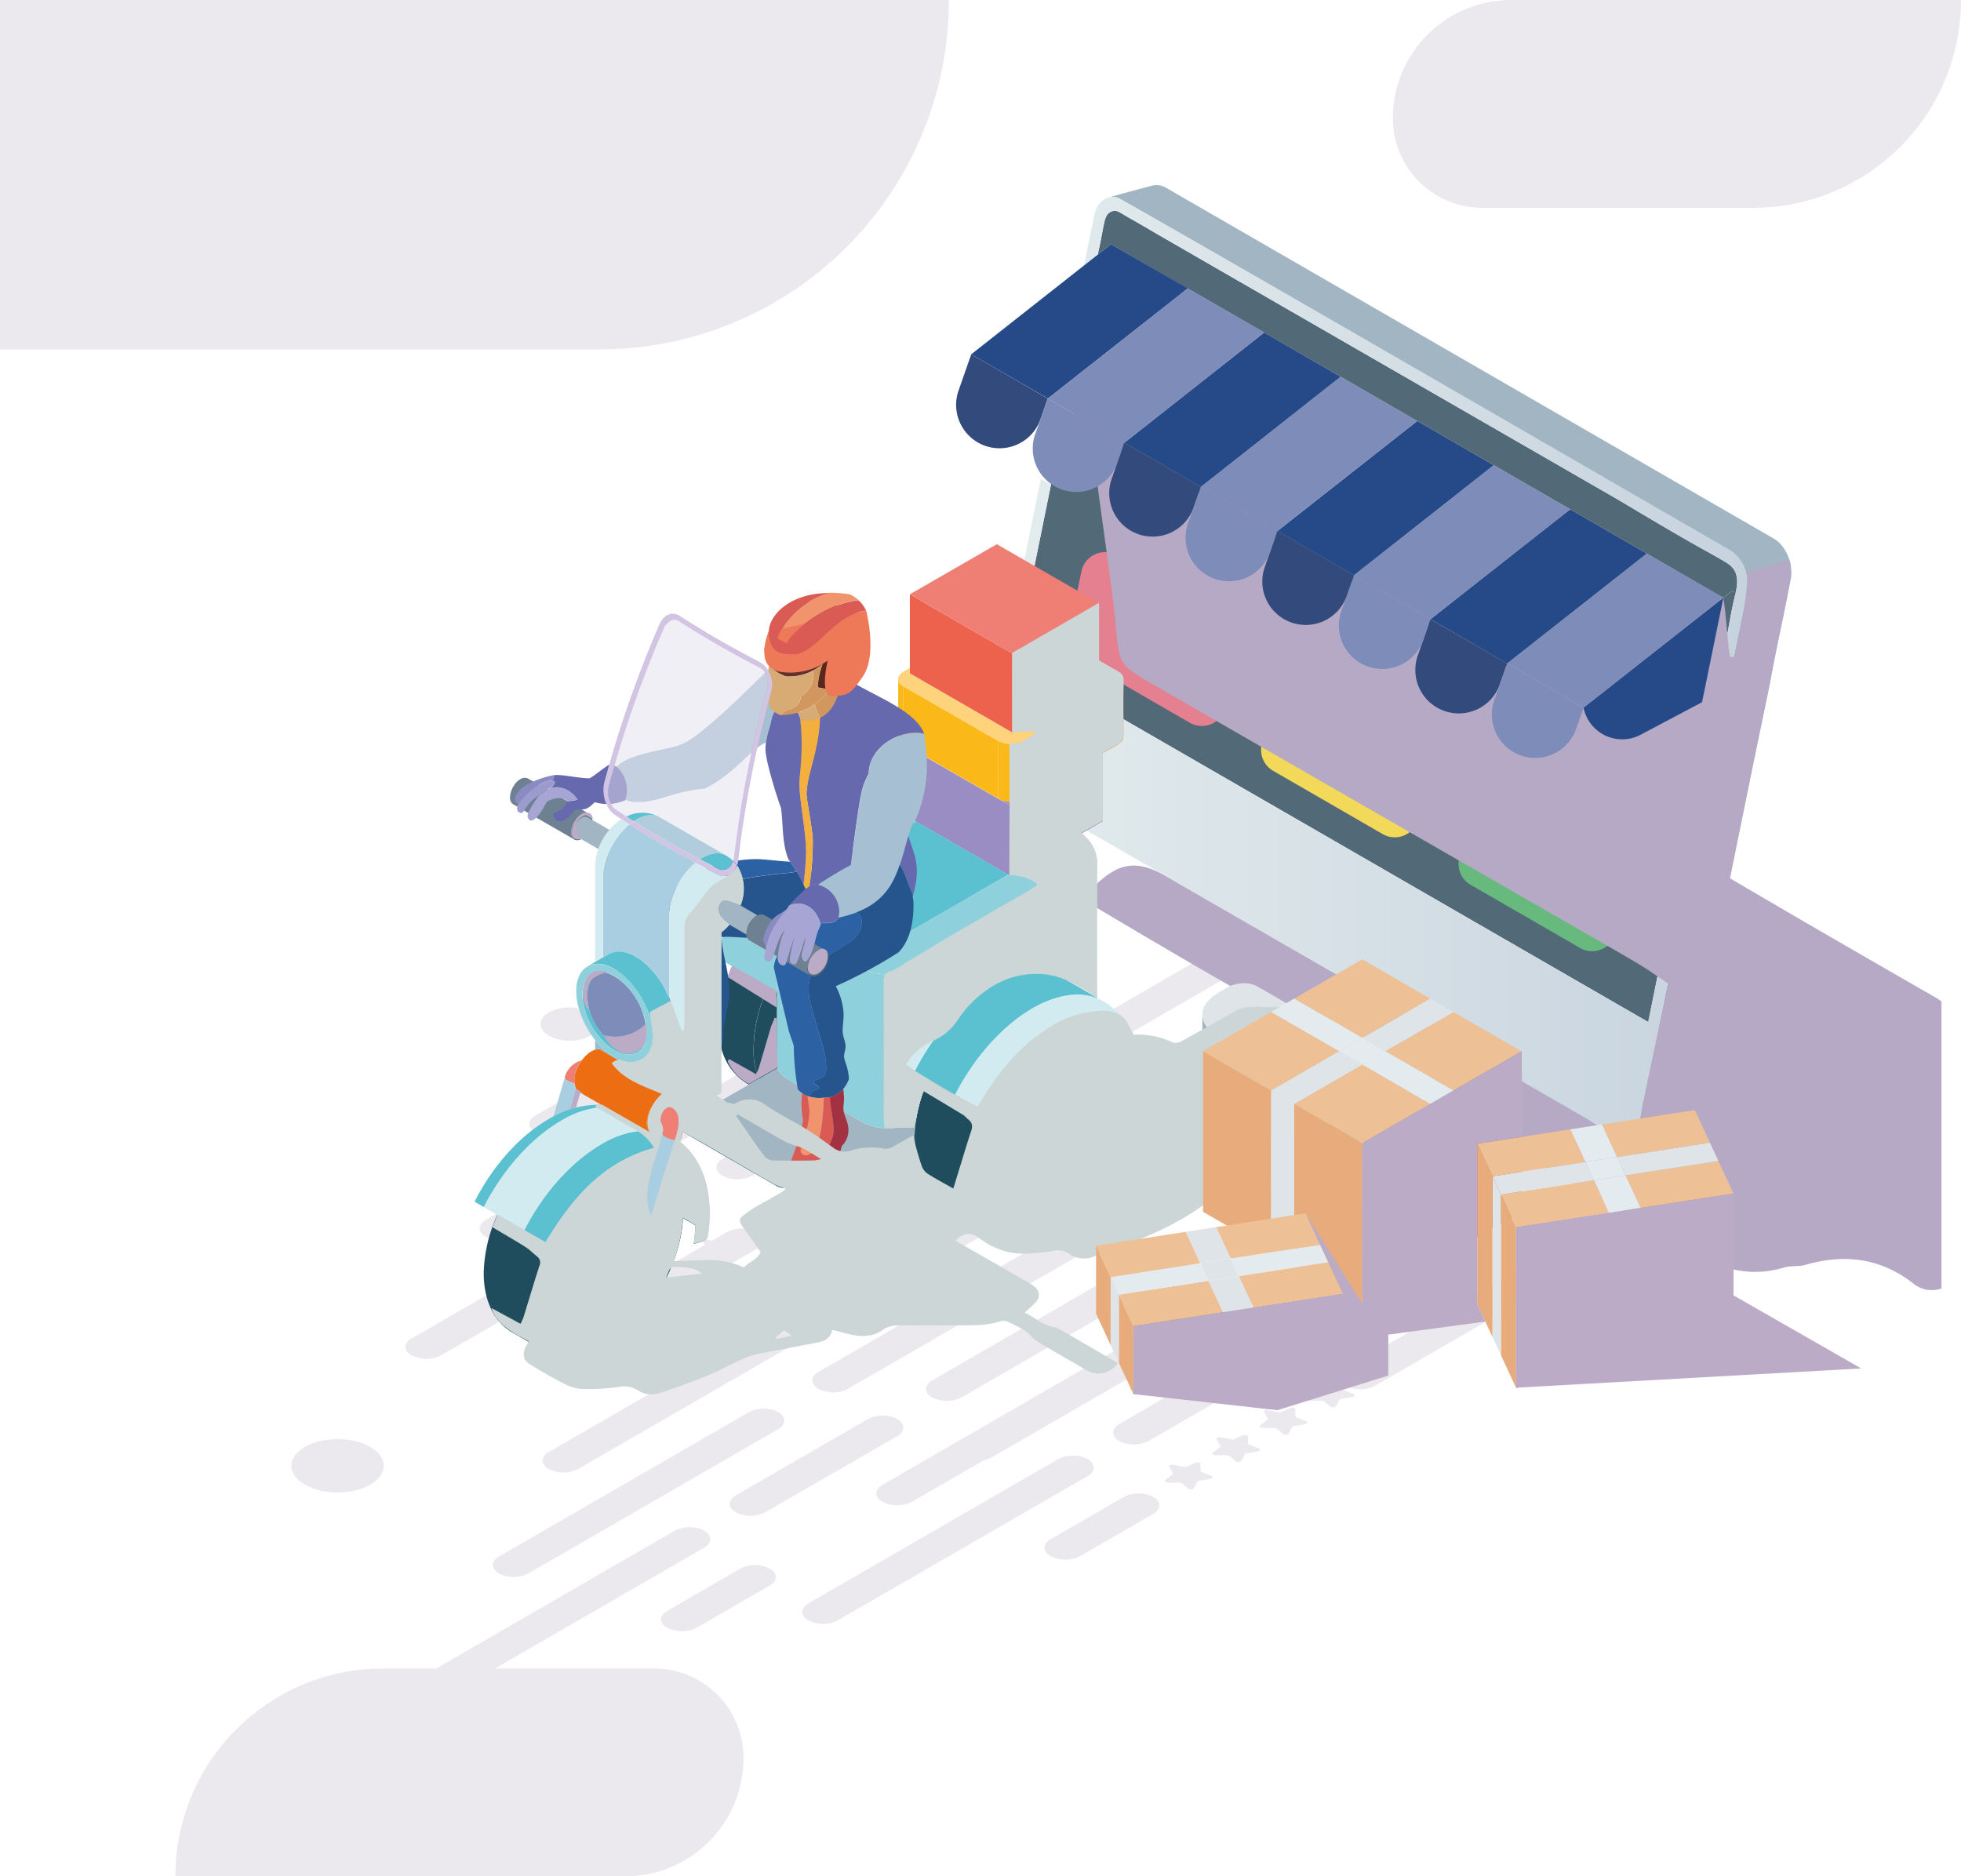 <svg xmlns="http://www.w3.org/2000/svg" xmlns:xlink="http://www.w3.org/1999/xlink" viewBox="0 0 522.49 500"><defs><style>.cls-1{isolation:isolate;}.cls-2{fill:#ebe9ee;}.cls-3{fill:#526978;}.cls-4{fill:#7e8cb9;}.cls-5{fill:#67b97e;}.cls-6{fill:#264987;}.cls-7{fill:#f3d95a;}.cls-8{fill:#a1b5c2;}.cls-9{fill:#c6d2de;}.cls-10{fill:#dee4e8;}.cls-11{fill:#e58090;}.cls-12{fill:url(#linear-gradient);}.cls-13{fill:#b6a9c5;}.cls-13,.cls-57,.cls-67{mix-blend-mode:multiply;}.cls-14{fill:#334a7d;}.cls-15{fill:#5b869c;}.cls-16{fill:#9a8dc3;}.cls-17{fill:#ec624d;}.cls-18{fill:#fbb819;}.cls-19{fill:#fed37b;}.cls-20{fill:#6d8192;}.cls-21{fill:#8fd0dd;}.cls-22{fill:#5bc1d0;}.cls-23{fill:#204d5e;}.cls-24{fill:#6669ae;}.cls-25{fill:#a6bfd2;}.cls-26{fill:#26558d;}.cls-27{fill:#f1946d;}.cls-28{fill:#f3b03f;}.cls-29{fill:#da5b54;}.cls-30{fill:#2c61a4;}.cls-31{fill:#a23242;}.cls-32{fill:#a7a5d3;}.cls-33{fill:#8b8bc3;}.cls-34{fill:#9c9bcd;}.cls-35{fill:#592620;}.cls-36{fill:#64312e;}.cls-37{fill:#8b4845;}.cls-38{fill:#d1975e;}.cls-39{fill:#d8ab75;}.cls-40{fill:#ee7959;}.cls-41{fill:#d2ebf1;}.cls-42{fill:#e24612;}.cls-43{fill:#f18528;}.cls-44{fill:#624d9b;}.cls-45{fill:#ef7e74;}.cls-46{fill:#9fb7bf;}.cls-47{fill:#426d7c;}.cls-48{fill:#3f7287;}.cls-49{fill:#a12e74;}.cls-50{fill:#d2c5e3;}.cls-51{fill:#316274;}.cls-52{fill:#aacee1;}.cls-53{fill:#b1cddd;}.cls-54{fill:#ed6d12;}.cls-55{fill:#9bbcce;}.cls-56{fill:#fcc345;}.cls-58{fill:#ccd6d6;}.cls-59,.cls-67{fill:#bbabc6;}.cls-60{fill:#e2e1ef;opacity:0.5;}.cls-61{fill:#b46e3d;}.cls-62{fill:#edc095;}.cls-63{fill:#c1ced6;}.cls-64{fill:#e4ebef;}.cls-65{fill:#d2a06e;}.cls-66{fill:#e8ac7c;}</style><linearGradient id="linear-gradient" x1="440.39" y1="177.67" x2="643.21" y2="177.67" gradientUnits="userSpaceOnUse"><stop offset="0" stop-color="#e4edee"/><stop offset="1" stop-color="#c6d2de"/></linearGradient></defs><title>25Z_2012.w003.n001.75C.p6.75 [Converti]</title><g class="cls-1"><g id="Layer_1" data-name="Layer 1"><path class="cls-2" d="M548.62,31.54h0A31.53,31.53,0,0,1,580.13,0H700a55.36,55.36,0,0,1-55.35,55.38h-72.2A23.84,23.84,0,0,1,548.62,31.54Z" transform="translate(-177.51)"/><path class="cls-2" d="M430.33,0h0a93.08,93.08,0,0,1-93.05,93.11H177.51V0Z" transform="translate(-177.51)"/><path class="cls-2" d="M375.62,468.46h0A31.53,31.53,0,0,1,344.1,500H224.24a55.36,55.36,0,0,1,55.34-55.38h72.21A23.84,23.84,0,0,1,375.62,468.46Z" transform="translate(-177.51)"/><path class="cls-2" d="M276.16,385.57c4.81,2.78,4.81,7.29,0,10.07s-12.61,2.77-17.42,0-4.81-7.29,0-10.07S271.35,382.79,276.16,385.57Z" transform="translate(-177.51)"/><path class="cls-2" d="M365.77,330.37l2.94.58a1.3,1.3,0,0,0,.71-.07l2.49-1.07c.52-.22,1.25,0,1.24.36l0,1.8c0,.14.12.28.33.37l2.53,1c.53.22.4.68-.22.79l-3,.54a.71.71,0,0,0-.51.29l-.92,1.71a1.07,1.07,0,0,1-1.37.13l-1.79-1.47a1.07,1.07,0,0,0-.65-.19l-3.1,0c-.64,0-1-.42-.63-.72l1.86-1.43a.31.31,0,0,0,.11-.41l-1-1.7C364.59,330.59,365.17,330.25,365.77,330.37Z" transform="translate(-177.51)"/><path class="cls-2" d="M378.38,323.09l2.94.58a1.3,1.3,0,0,0,.71-.07l2.49-1.07c.52-.22,1.25,0,1.24.36l0,1.8c0,.14.12.28.33.37l2.53,1c.52.22.4.68-.22.79l-3,.54a.69.69,0,0,0-.51.29l-.92,1.71a1.06,1.06,0,0,1-1.37.13l-1.8-1.47a1,1,0,0,0-.64-.19l-3.1,0c-.64,0-1-.42-.63-.72l1.85-1.43a.3.3,0,0,0,.12-.41l-1-1.7C377.19,323.31,377.77,323,378.38,323.09Z" transform="translate(-177.51)"/><path class="cls-2" d="M391,315.81l2.94.58a1.3,1.3,0,0,0,.71-.07l2.49-1.07c.51-.22,1.25,0,1.24.36l0,1.8c0,.14.12.28.32.37l2.54,1c.52.22.39.68-.22.79l-3,.54a.67.67,0,0,0-.51.29l-.92,1.71a1.06,1.06,0,0,1-1.37.13l-1.8-1.47a1,1,0,0,0-.64-.19l-3.1,0c-.64,0-1-.42-.63-.72l1.85-1.43a.3.3,0,0,0,.12-.41l-1-1.7C389.8,316,390.38,315.69,391,315.81Z" transform="translate(-177.51)"/><path class="cls-2" d="M403.6,308.53l2.94.58a1.21,1.21,0,0,0,.71-.07l2.49-1.07c.51-.22,1.24,0,1.24.36l0,1.8c0,.14.12.28.32.37l2.54,1c.52.22.39.68-.22.79l-3,.54a.67.67,0,0,0-.51.29l-.92,1.71a1.07,1.07,0,0,1-1.38.13L406,313.52a1,1,0,0,0-.64-.19l-3.1,0c-.65,0-1-.42-.63-.72l1.85-1.43a.31.31,0,0,0,.12-.41l-1-1.7C402.41,308.75,403,308.41,403.6,308.53Z" transform="translate(-177.51)"/><path class="cls-2" d="M416.21,301.25l2.94.58a1.21,1.21,0,0,0,.71-.07l2.49-1.07c.51-.22,1.24,0,1.23.36l0,1.8c0,.14.11.28.32.37l2.54,1c.52.22.39.68-.22.79l-3,.54a.67.67,0,0,0-.51.29l-.93,1.71a1.06,1.06,0,0,1-1.37.13l-1.79-1.47a1,1,0,0,0-.64-.18l-3.11,0c-.64,0-1-.42-.63-.72l1.86-1.43a.3.3,0,0,0,.11-.41l-1-1.7C415,301.47,415.6,301.13,416.21,301.25Z" transform="translate(-177.51)"/><path class="cls-2" d="M490,390.31l2.94.58a1.31,1.31,0,0,0,.71-.07l2.49-1.07c.51-.22,1.24,0,1.23.36l0,1.8c0,.14.12.28.33.37l2.54,1c.52.22.39.68-.22.79l-3,.54a.71.71,0,0,0-.51.29l-.92,1.71a1.06,1.06,0,0,1-1.37.13l-1.79-1.47a1.06,1.06,0,0,0-.64-.19l-3.11,0c-.64,0-1-.42-.63-.72l1.86-1.43a.31.31,0,0,0,.11-.41l-1-1.7C488.84,390.53,489.42,390.19,490,390.31Z" transform="translate(-177.51)"/><path class="cls-2" d="M502.63,383l2.95.58a1.31,1.31,0,0,0,.71-.07l2.49-1.07c.51-.22,1.24,0,1.23.36l0,1.8c0,.14.12.28.33.37l2.53,1c.53.22.4.68-.21.79l-3,.54a.71.71,0,0,0-.51.29l-.92,1.71a1.06,1.06,0,0,1-1.37.13L505.06,388a1.06,1.06,0,0,0-.64-.19l-3.11,0c-.64,0-1-.42-.63-.72l1.86-1.43a.31.31,0,0,0,.11-.41l-1-1.7C501.45,383.25,502,382.91,502.63,383Z" transform="translate(-177.51)"/><path class="cls-2" d="M515.24,375.75l2.94.58a1.24,1.24,0,0,0,.72-.07l2.48-1.07c.52-.22,1.25,0,1.24.36l0,1.8c0,.14.12.28.33.37l2.53,1c.53.22.4.68-.21.79l-3,.54a.71.71,0,0,0-.51.29l-.92,1.71a1.06,1.06,0,0,1-1.37.13l-1.79-1.47a1.07,1.07,0,0,0-.65-.19l-3.1,0c-.64,0-1-.42-.63-.72l1.86-1.43a.31.31,0,0,0,.11-.41l-1-1.7C514.06,376,514.64,375.63,515.24,375.75Z" transform="translate(-177.51)"/><path class="cls-2" d="M527.85,368.47l2.94.58a1.21,1.21,0,0,0,.71-.07l2.49-1.07c.52-.22,1.25,0,1.24.36l0,1.8c0,.14.12.28.33.37l2.53,1c.53.22.4.68-.22.79l-3,.54a.71.71,0,0,0-.51.29l-.92,1.71a1.06,1.06,0,0,1-1.37.13l-1.79-1.47a1.07,1.07,0,0,0-.65-.19l-3.1,0c-.64,0-1-.42-.63-.72l1.86-1.43a.31.31,0,0,0,.11-.41l-1-1.7C526.67,368.69,527.25,368.35,527.85,368.47Z" transform="translate(-177.51)"/><path class="cls-2" d="M540.46,361.19l2.94.58a1.21,1.21,0,0,0,.71-.07l2.49-1.07c.52-.22,1.25,0,1.24.36l0,1.8c0,.14.12.28.33.37l2.53,1c.52.22.4.68-.22.79l-3,.54a.69.69,0,0,0-.51.29l-.92,1.71a1.06,1.06,0,0,1-1.37.13l-1.8-1.47a1,1,0,0,0-.64-.18l-3.1,0c-.64,0-1-.42-.63-.72l1.85-1.43a.3.3,0,0,0,.12-.41l-1-1.7C539.27,361.41,539.85,361.07,540.46,361.19Z" transform="translate(-177.51)"/><path class="cls-2" d="M361.63,322.73,295,361.19a8.64,8.64,0,0,1-7.83,0h0c-2.16-1.25-2.16-3.27,0-4.52l66.59-38.47a8.66,8.66,0,0,1,7.84,0h0C363.79,319.45,363.79,321.48,361.63,322.73Z" transform="translate(-177.51)"/><path class="cls-2" d="M413.07,293l-35.19,20.33a8.64,8.64,0,0,1-7.83,0h0c-2.17-1.25-2.17-3.28,0-4.53l35.19-20.33a8.64,8.64,0,0,1,7.83,0h0C415.23,289.73,415.23,291.76,413.07,293Z" transform="translate(-177.51)"/><path class="cls-2" d="M381.37,291.14,314.78,329.6a8.66,8.66,0,0,1-7.84,0h0c-2.16-1.24-2.16-3.27,0-4.52l66.6-38.47a8.64,8.64,0,0,1,7.83,0h0C383.53,287.86,383.53,289.89,381.37,291.14Z" transform="translate(-177.51)"/><path class="cls-2" d="M466.52,242l-66.59,38.46a8.66,8.66,0,0,1-7.84,0h0c-2.16-1.25-2.16-3.27,0-4.52l66.6-38.47a8.64,8.64,0,0,1,7.83,0h0C468.68,238.67,468.68,240.7,466.52,242Z" transform="translate(-177.51)"/><path class="cls-2" d="M504.76,260.22l-66.59,38.47a8.64,8.64,0,0,1-7.83,0h0c-2.16-1.25-2.16-3.27,0-4.52l66.59-38.47a8.64,8.64,0,0,1,7.83,0h0C506.93,257,506.93,259,504.76,260.22Z" transform="translate(-177.51)"/><path class="cls-2" d="M379.1,332.82l-19.49,11.26a8.66,8.66,0,0,1-7.84,0h0c-2.16-1.25-2.16-3.28,0-4.53l19.49-11.26a8.66,8.66,0,0,1,7.84,0h0C381.26,329.54,381.26,331.57,379.1,332.82Z" transform="translate(-177.51)"/><path class="cls-2" d="M546.22,236.28l-19.5,11.26a8.64,8.64,0,0,1-7.83,0h0c-2.16-1.25-2.16-3.28,0-4.53l19.49-11.26a8.66,8.66,0,0,1,7.84,0h0C548.38,233,548.38,235,546.22,236.28Z" transform="translate(-177.51)"/><path class="cls-2" d="M394.62,263.3,328,301.77a8.64,8.64,0,0,1-7.83,0h0c-2.16-1.25-2.16-3.28,0-4.53l66.59-38.47a8.66,8.66,0,0,1,7.84,0h0C396.78,260,396.78,262.05,394.62,263.3Z" transform="translate(-177.51)"/><path class="cls-2" d="M436.07,239.35l-19.49,11.26a8.66,8.66,0,0,1-7.84,0h0c-2.16-1.25-2.16-3.27,0-4.52l19.49-11.26a8.66,8.66,0,0,1,7.84,0h0C438.23,236.08,438.23,238.1,436.07,239.35Z" transform="translate(-177.51)"/><path class="cls-2" d="M365.14,412.42l-66.59,38.47a8.64,8.64,0,0,1-7.83,0h0c-2.17-1.25-2.17-3.28,0-4.53l66.59-38.46a8.64,8.64,0,0,1,7.83,0h0C367.3,409.14,367.3,411.17,365.14,412.42Z" transform="translate(-177.51)"/><path class="cls-2" d="M416.59,382.7,381.39,403a8.64,8.64,0,0,1-7.83,0h0c-2.16-1.25-2.16-3.27,0-4.52l35.19-20.33a8.66,8.66,0,0,1,7.84,0h0C418.75,379.43,418.75,381.45,416.59,382.7Z" transform="translate(-177.51)"/><path class="cls-2" d="M384.88,380.83,318.29,419.3a8.64,8.64,0,0,1-7.83,0h0c-2.16-1.25-2.16-3.28,0-4.53l66.59-38.46a8.64,8.64,0,0,1,7.83,0h0C387.05,377.55,387.05,379.58,384.88,380.83Z" transform="translate(-177.51)"/><path class="cls-2" d="M470,331.64l-66.59,38.47a8.64,8.64,0,0,1-7.83,0h0c-2.16-1.25-2.16-3.28,0-4.53l66.59-38.46a8.64,8.64,0,0,1,7.83,0h0C472.2,328.36,472.2,330.39,470,331.64Z" transform="translate(-177.51)"/><path class="cls-2" d="M508.28,349.92l-66.59,38.47a8.66,8.66,0,0,1-7.84,0h0c-2.16-1.25-2.16-3.28,0-4.53l66.6-38.47a8.64,8.64,0,0,1,7.83,0h0C510.44,346.64,510.44,348.67,508.28,349.92Z" transform="translate(-177.51)"/><path class="cls-2" d="M382.61,422.51l-19.49,11.26a8.64,8.64,0,0,1-7.83,0h0c-2.17-1.25-2.17-3.27,0-4.52L374.78,418a8.64,8.64,0,0,1,7.83,0h0C384.78,419.24,384.78,421.26,382.61,422.51Z" transform="translate(-177.51)"/><path class="cls-2" d="M549.73,326l-19.49,11.26a8.64,8.64,0,0,1-7.83,0h0c-2.17-1.25-2.17-3.27,0-4.52l19.49-11.26a8.64,8.64,0,0,1,7.83,0h0C551.89,322.7,551.89,324.72,549.73,326Z" transform="translate(-177.51)"/><path class="cls-2" d="M398.13,353l-66.59,38.47a8.64,8.64,0,0,1-7.83,0h0c-2.17-1.25-2.17-3.27,0-4.52l66.59-38.47a8.64,8.64,0,0,1,7.83,0h0C400.29,349.72,400.29,351.74,398.13,353Z" transform="translate(-177.51)"/><path class="cls-2" d="M439.58,329.05l-19.49,11.26a8.64,8.64,0,0,1-7.83,0h0c-2.17-1.25-2.17-3.28,0-4.53l19.49-11.26a8.64,8.64,0,0,1,7.83,0h0C441.75,325.77,441.75,327.8,439.58,329.05Z" transform="translate(-177.51)"/><path class="cls-2" d="M467.31,393.34l-66.6,38.46a8.64,8.64,0,0,1-7.83,0h0c-2.16-1.25-2.16-3.27,0-4.52l66.59-38.47a8.66,8.66,0,0,1,7.84,0h0C469.47,390.06,469.47,392.09,467.31,393.34Z" transform="translate(-177.51)"/><path class="cls-2" d="M518.75,363.62,483.56,384a8.64,8.64,0,0,1-7.83,0h0c-2.17-1.25-2.17-3.28,0-4.53l35.19-20.33a8.64,8.64,0,0,1,7.83,0h0C520.91,360.34,520.91,362.37,518.75,363.62Z" transform="translate(-177.51)"/><path class="cls-2" d="M487.05,361.75l-66.59,38.46a8.66,8.66,0,0,1-7.84,0h0c-2.16-1.24-2.16-3.27,0-4.52l66.6-38.47a8.64,8.64,0,0,1,7.83,0h0C489.21,358.47,489.21,360.5,487.05,361.75Z" transform="translate(-177.51)"/><path class="cls-2" d="M572.2,312.56,505.61,351a8.66,8.66,0,0,1-7.84,0h0c-2.16-1.25-2.16-3.27,0-4.52L564.37,308a8.64,8.64,0,0,1,7.83,0h0C574.36,309.28,574.36,311.31,572.2,312.56Z" transform="translate(-177.51)"/><path class="cls-2" d="M610.44,330.83,543.85,369.3a8.64,8.64,0,0,1-7.83,0h0c-2.16-1.25-2.16-3.27,0-4.52l66.59-38.47a8.64,8.64,0,0,1,7.83,0h0C612.61,327.56,612.61,329.58,610.44,330.83Z" transform="translate(-177.51)"/><path class="cls-2" d="M484.78,403.43l-19.49,11.26a8.66,8.66,0,0,1-7.84,0h0c-2.16-1.25-2.16-3.28,0-4.53l19.49-11.26a8.66,8.66,0,0,1,7.84,0h0C486.94,400.15,486.94,402.18,484.78,403.43Z" transform="translate(-177.51)"/><path class="cls-2" d="M651.9,306.89l-19.5,11.26a8.64,8.64,0,0,1-7.83,0h0c-2.16-1.25-2.16-3.28,0-4.53l19.49-11.26a8.66,8.66,0,0,1,7.84,0h0C654.06,303.61,654.06,305.64,651.9,306.89Z" transform="translate(-177.51)"/><path class="cls-2" d="M500.3,333.91l-66.6,38.47a8.64,8.64,0,0,1-7.83,0h0c-2.16-1.25-2.16-3.28,0-4.53l66.59-38.47a8.66,8.66,0,0,1,7.84,0h0C502.46,330.63,502.46,332.66,500.3,333.91Z" transform="translate(-177.51)"/><path class="cls-2" d="M541.75,310l-19.49,11.26a8.66,8.66,0,0,1-7.84,0h0c-2.16-1.25-2.16-3.27,0-4.52l19.49-11.26a8.66,8.66,0,0,1,7.84,0h0C543.91,306.69,543.91,308.71,541.75,310Z" transform="translate(-177.51)"/><path class="cls-2" d="M607.1,246.61l-66.59,38.47a8.66,8.66,0,0,1-7.84,0h0c-2.16-1.25-2.16-3.28,0-4.53l66.6-38.47a8.71,8.71,0,0,1,7.83,0h0C609.26,243.33,609.26,245.36,607.1,246.61Z" transform="translate(-177.51)"/><path class="cls-2" d="M645.34,264.89l-66.59,38.47a8.71,8.71,0,0,1-7.83,0h0c-2.17-1.25-2.17-3.28,0-4.53l66.59-38.47a8.64,8.64,0,0,1,7.83,0h0C647.51,261.61,647.51,263.64,645.34,264.89Z" transform="translate(-177.51)"/><path class="cls-2" d="M535.19,268,468.6,306.43a8.64,8.64,0,0,1-7.83,0h0c-2.16-1.25-2.16-3.27,0-4.52l66.59-38.47a8.64,8.64,0,0,1,7.83,0h0C537.36,264.69,537.36,266.71,535.19,268Z" transform="translate(-177.51)"/><path class="cls-2" d="M576.65,244l-19.5,11.26a8.64,8.64,0,0,1-7.83,0h0c-2.16-1.25-2.16-3.28,0-4.53l19.49-11.26a8.66,8.66,0,0,1,7.84,0h0C578.81,240.74,578.81,242.77,576.65,244Z" transform="translate(-177.51)"/><path class="cls-2" d="M334.68,269.76c3,1.74,3,4.55,0,6.29a12,12,0,0,1-10.89,0c-3-1.74-3-4.55,0-6.29A12,12,0,0,1,334.68,269.76Z" transform="translate(-177.51)"/><path class="cls-3" d="M616.67,272.36,448.22,175.14c.76-3.62-1.75,8.54,9.31-46l6.39-18.78L599.43,188.6c22.15,5.26,19.67,4.71,19.86,4.71l11.74-6.2c0-.19-.15.71,5.65-27.82l2.13-1.69,1.2.26c-1,3.77-1.81,8.61-2.58,12.83C637.16,172.13,627.48,218.66,616.67,272.36Z" transform="translate(-177.51)"/><polygon class="cls-4" points="438.79 147.51 459.17 159.29 421.93 188.6 401.55 176.82 438.79 147.51"/><path class="cls-5" d="M608.33,224.88l-29.19-16.83a6.41,6.41,0,0,0-9.49,4.28l-3.39,16.61a6.42,6.42,0,0,0,3.08,6.85l29.18,16.83a6.42,6.42,0,0,0,9.5-4.28l3.39-16.62A6.42,6.42,0,0,0,608.33,224.88Z" transform="translate(-177.51)"/><path class="cls-6" d="M595.92,135.73l20.38,11.78-37.24,29.31L558.64,165C596.88,134.94,595.73,135.73,595.92,135.73Z" transform="translate(-177.51)"/><polygon class="cls-4" points="398 123.95 418.38 135.73 381.13 165.04 360.75 153.3 398 123.95"/><polygon class="cls-6" points="398 123.95 360.75 153.3 340.34 141.52 377.62 112.17 398 123.95"/><path class="cls-7" d="M558.83,201.37,555.42,218a6.42,6.42,0,0,1-9.5,4.27l-29.19-16.86a6.43,6.43,0,0,1-3.08-6.85L517.06,182a6.42,6.42,0,0,1,9.5-4.27l29.19,16.83A6.44,6.44,0,0,1,558.83,201.37Z" transform="translate(-177.51)"/><polygon class="cls-4" points="377.62 112.17 340.34 141.52 319.96 129.75 357.2 100.39 377.62 112.17"/><path class="cls-8" d="M557.48,276.7l-6,3.44V270.08l6,3.48Z" transform="translate(-177.51)"/><path class="cls-9" d="M551.46,270.08v10.06l-22.36-12.9V257.18Z" transform="translate(-177.51)"/><path class="cls-10" d="M529.1,267.24l22.36,12.9,6-3.44,15.78,9.12-16.86,9.73c-5.86,3.39-14.36,3.38-19.11.63l-36-20.75c-2-1.18-3.27-2.6-3.37-4.94a3.55,3.55,0,0,1,0-.86,6,6,0,0,1,1.68-3.06c1.47-1.6,1.37-1.34,19.67-11.93l9.8,5.68Z" transform="translate(-177.51)"/><path class="cls-11" d="M507.42,171.71,504,188.32a6.41,6.41,0,0,1-9.5,4.27l-29.19-16.86a6.4,6.4,0,0,1-3.07-6.84l3.39-16.61a6.42,6.42,0,0,1,9.5-4.28l29.18,16.86A6.43,6.43,0,0,1,507.42,171.71Z" transform="translate(-177.51)"/><path class="cls-8" d="M501.28,275.43l36,20.75c4.76,2.76,13.26,2.75,19.11-.63l16.86-9.73v6.92C555,303.25,555,303.52,551.83,304.33c-4.43,1.18-10.42,1.19-14.54-1.19C497.94,280.42,501,282.24,500,281.45a5.42,5.42,0,0,1-2.13-4v-6.92h0C498,272.83,499.29,274.25,501.28,275.43Z" transform="translate(-177.51)"/><path class="cls-8" d="M484.49,49.46a5,5,0,0,1,3.74.6l161.91,93.48c3.4,2,5.33,7.12,4.45,11.07C624.06,304.92,626.14,295,625.65,296.41a5.32,5.32,0,0,1-3.33,3.17c-15.44,4.09-11,3.29-9.83,2.17h0a4.84,4.84,0,0,0,1.24-1.68c.6-.6,1.18-4.22,2.76-12,.05-.19.76-3.41,1.46-6.84,2.82-13.25-8.75,43.23,25-123.47a9.1,9.1,0,0,0,0-3.93,4.08,4.08,0,0,0-.26-1.16,4.77,4.77,0,0,0-.38-1.16,4,4,0,0,0-.18-.56,9.77,9.77,0,0,0-4.87-4.94c-13.71-7.81-160.82-93-161.8-93.25a4.26,4.26,0,0,0-1.72-.27.14.14,0,0,0-.11,0,1.3,1.3,0,0,0-.41,0C473.46,52.53,471.19,53,484.49,49.46Z" transform="translate(-177.51)"/><path class="cls-3" d="M470,67.86c1.44-6.41,1.6-9,2.32-10.25a2.46,2.46,0,0,1,3.14-1.23c1.08.34,1.7,1.13,4.37,2.47,1.57.9,3.15,1.87,4.75,2.8C490.27,65,608.86,133.26,609,133.37c6.7,4,13.43,8,20,11.74,8.52,4.75,9.27,5.16,10.06,6.1,1.61,1.81,1.44,4.3.94,6.65l-1.2-.26-2.13,1.69c-31.54-18.23-139.61-80.66-163.15-94.2Z" transform="translate(-177.51)"/><path class="cls-12" d="M448.22,175.14l168.45,97.22c9.52-47.31,20.62-100.9,20.76-101.67.71-3.85,1.31-7.59,2.24-11.55.72-2.63,1.33-5.76-.6-7.93a7.75,7.75,0,0,0-2.17-1.65c-2.69-1.57-5.27-3-7.89-4.45-6.54-3.7-13.27-7.77-20-11.74-.2-.12-133.4-76.93-133.6-77a2.46,2.46,0,0,0-3.14,1.23c-.73,1.32-.65,2.82-2.32,10.25l-3.59,2.84c.26-1.32,2.54-12.63,2.95-14.28a6.1,6.1,0,0,1,2-3s.07-.08.11-.08a4.36,4.36,0,0,1,.75-.45l.71-.26H473a.07.07,0,0,1,.08,0,1.3,1.3,0,0,1,.63-.11,3.46,3.46,0,0,1,1.16,0c1.58.26,161,92.66,163.71,94.15a10.65,10.65,0,0,1,2,1.72,11.4,11.4,0,0,1,2.43,5.39,9.45,9.45,0,0,1,0,3.93C612.5,308,614.48,298.59,613.79,300a5.15,5.15,0,0,1-3.14,2.7,4.65,4.65,0,0,1-3.33-.42c-.18-.06-143.16-82.63-143.4-82.78-20.23-11.69-19.37-10.9-20.6-12.34a2.24,2.24,0,0,1-.56-.6,2.61,2.61,0,0,1-.23-.3,7.29,7.29,0,0,1-.63-1,11.17,11.17,0,0,1-1.42-4.34c-.23-2.38,0-2.61,1.12-8.33,0-.23.11-.45.15-.68.22-.95,3.89-19.32,13.09-64.28l2.69,1.54C447,180.9,449.14,170.75,448.22,175.14Z" transform="translate(-177.51)"/><path class="cls-13" d="M694.8,266.89v76.47a7.81,7.81,0,0,1-7.35-1.2l-.11-.1c-8.77-6.86-18.36-8-28.79-5-1.82.53-3.88.17-5.69.71-10,3-18.58-.19-27.13-5.32-16.39-9.83-33.07-19.2-49.65-28.73-2.47-1.43-5.05-2.69-7.85-4.18-7.34,3.48-14.6,8-23.14,4.63-1.24-3.59.29-4.92,3.37-5.54,4.65-.94,9.33-2,13.32-6.23-6.23-5.33,5.63,2.29-48.94-29.37-2.25-1.31-4.71-1.31-7.59-.31l-3.91-2.25q-17-9.81-33.77-19.87c-.46-.27-.6-1.07-1.16-2.1,6.36-5.65,10.89-11.38,21.55-5.11,37.94,21.9,74.88,43.12,112.15,64.61,3,1.76,4.89,3.34,8.12,4.63,1.66.66,6,.75,6.71-7.22,0,0,3.66-17.15,6.95-33.37-13.63-9,15.52,8.37-136.87-79.48-9.37-5.39-9.32-5.4-10.25-16.18-.8-9.43-5.91-43-6.91-53.76,6.08,8.74,16.41,12,26.25,17.53,18,10,11.28,6.19,63.61,36.35l41.72,22.07s26-20.5,33.56-26.37a32.34,32.34,0,0,1,3.68-2.95c.9,5.9,1,10.81,1.75,15.83l1.15-.1s4.57-19.8,3.16-22.38c2.85-.85,7.42-2.15,11.54-3.37,1.61,3.1-2.8,19.22-4.37,28.41-1.45,8.35-2,9.62-11.56,56.34,18.18,10.72,36.64,21.36,55.16,32A12.66,12.66,0,0,1,694.8,266.89Z" transform="translate(-177.51)"/><path class="cls-14" d="M456.67,106.19l-1.93,5.52a11.56,11.56,0,0,1-21.83-7.64l3.38-9.66Z" transform="translate(-177.51)"/><path class="cls-4" d="M453.25,115.94l3.42-9.75L477.08,118l-2,5.68a11.59,11.59,0,0,1-21.85-7.71Z" transform="translate(-177.51)"/><polygon class="cls-6" points="357.2 100.39 319.96 129.75 299.58 117.97 336.82 88.61 357.2 100.39"/><path class="cls-6" d="M494,76.83c-.19.19.9-.69-37.28,29.36L436.29,94.41C474.92,64,469.4,68.31,473.53,65.09Z" transform="translate(-177.51)"/><path class="cls-4" d="M494,76.83l20.38,11.78L477.08,118l-20.41-11.78C494.91,76.09,493.76,77,494,76.83Z" transform="translate(-177.51)"/><path class="cls-6" d="M599.43,188.6l37.25-29.31c-5.8,28.52-5.65,27.63-5.65,27.82l-16.38,8.68A10.51,10.51,0,0,1,599.43,188.6Z" transform="translate(-177.51)"/><path class="cls-14" d="M579.06,176.82l-1.93,5.51a11.58,11.58,0,1,1-21.86-7.65l3.37-9.64Z" transform="translate(-177.51)"/><path class="cls-4" d="M575.68,186.48l3.38-9.66,20.37,11.78-1.93,5.52a11.56,11.56,0,1,1-21.82-7.64Z" transform="translate(-177.51)"/><path class="cls-4" d="M558.64,165l-1.93,5.53a11.56,11.56,0,1,1-21.82-7.65l3.37-9.62Z" transform="translate(-177.51)"/><path class="cls-14" d="M538.26,153.3l-1.92,5.48a11.57,11.57,0,0,1-21.85-7.64l3.35-9.62Z" transform="translate(-177.51)"/><path class="cls-14" d="M478.85,141.45a11.56,11.56,0,0,1-5.14-13.84l3.37-9.64,20.38,11.78-1.93,5.51A11.56,11.56,0,0,1,478.85,141.45Z" transform="translate(-177.51)"/><path class="cls-4" d="M494.1,139.35l3.36-9.6,20.38,11.77-1.9,5.47a11.57,11.57,0,1,1-21.84-7.64Z" transform="translate(-177.51)"/><path class="cls-15" d="M356.71,294a11.47,11.47,0,0,0,8.47-.15h0l0,0c2.33-1.35,5.11-1.58,6.58.58l13.08,18.62c1.13,1.65,3.24,1.47,5,.44v2.08c-1.78,1-3.84,1.44-5.37.53-1-.58,0,.62-14.29-19.73-1.16-1.65-3.24-1.46-5-.44a10,10,0,0,1-7.24.68,6.62,6.62,0,0,0-1.34-1.55v-1Z" transform="translate(-177.51)"/><path class="cls-16" d="M446.37,214.49V233l-.22.13c-17.87-10.32-16.82-9.76-24.76-14.29V200.13C449.29,216.24,443.5,212.84,446.37,214.49Z" transform="translate(-177.51)"/><path class="cls-17" d="M447.17,174.12v21.09l-27.24-15.73v-21.1Z" transform="translate(-177.51)"/><path class="cls-18" d="M421.39,200.13l-3.18-1.83V182.88l25.28,14.59v15.35C419.69,199.09,421.39,200,421.39,200.13Z" transform="translate(-177.51)"/><path class="cls-19" d="M418.21,179l1.72-1v1.45l27.24,15.73,23.16-13.37v-5.78l5.13,3c1.77,1,1.92,2.74,0,3.86l-25.29,14.59a7.29,7.29,0,0,1-6.68,0l-25.28-14.59C416.28,181.76,416.45,180,418.21,179Z" transform="translate(-177.51)"/><path class="cls-18" d="M418.21,182.88V198.3a2.35,2.35,0,0,1-1.38-1.93V181A2.31,2.31,0,0,0,418.21,182.88Z" transform="translate(-177.51)"/><path class="cls-20" d="M330.4,223.63l-16.19-9.33a2,2,0,0,1-.81-1.82,5.92,5.92,0,0,1,1-3.08,4.68,4.68,0,0,1,1.83-1.81,2.11,2.11,0,0,1,1.91-.16l16.11,9.32v0l-.29-.08c-1.66-.27-4.25,2.5-4.25,5.22A2.09,2.09,0,0,0,330.4,223.63Z" transform="translate(-177.51)"/><polygon class="cls-15" points="218.19 316.88 218.19 318.96 212.38 315.6 212.38 313.52 218.19 316.88"/><path class="cls-21" d="M384.48,254.86v9.48c-.12,0,1,.56-11.86-6.85h0l-2.95-1.69v-5.4q1.21-2,2.52-3.79l4.17,2.41h0a1.89,1.89,0,0,0,.81,1.64Z" transform="translate(-177.51)"/><path class="cls-8" d="M420.61,299.13a14.58,14.58,0,0,1-13.27-.06c-21.76-12.57-20.35-11.71-21.11-12.29a4.74,4.74,0,0,1-1.56-2.16c-1.27.63,4.94-2.82-14.6,8.43a4.27,4.27,0,0,1,1.73,1.41c14.34,20.42,13.22,19,14,19.47a4.15,4.15,0,0,0,4.1-.41l5.81,3.36,25.53-14.72a30.76,30.76,0,0,1,.33-3.57Z" transform="translate(-177.51)"/><path class="cls-22" d="M446.15,233.09l-30,17.31a4.86,4.86,0,0,1-4.38-.06l-20.06-11.58c-1.23-.71-1.3-1.85-.1-2.53,30.21-17.45,29.86-17.31,30-17.31Z" transform="translate(-177.51)"/><path class="cls-21" d="M388.48,235.92c18.58-10.75,8.65-5,32.91-19v1.88l.21.12-30,17.31c-1.2.68-1.13,1.82.1,2.53l20.06,11.58a4.86,4.86,0,0,0,4.38.06l30-17.31.22.13,19.19-11.09a9.86,9.86,0,0,1,4.23,7.58l-49.18,28.4c-3.7,2.14-9.65,2-13.27-.06l-20.06-11.59c-1.47-.84-2.8-2.19-2.8-3.89A7.66,7.66,0,0,1,388.48,235.92Z" transform="translate(-177.51)"/><path class="cls-21" d="M387.28,246.46l20.06,11.59c3.62,2.08,9.57,2.2,13.27.06v22.55c-.67,1.14-1.3,2.3-1.88,3.45h0c.12.06,1.75,1,1.87,1.1v13.92a14.58,14.58,0,0,1-13.27-.06c-21.76-12.57-20.35-11.71-21.11-12.29a4.36,4.36,0,0,1-1.75-3.18V254.86l9,5.21v0a1.6,1.6,0,0,0,1.6,0c2.39-1,4.37-5.5,2.36-6.84h0l-13-7.5v-3.15C384.48,244.27,385.81,245.62,387.28,246.46Z" transform="translate(-177.51)"/><path class="cls-23" d="M382.22,263a38.36,38.36,0,0,0-3.9,18.37,18.21,18.21,0,0,0,1.33,6.11L377,289l-.45-.26a15.19,15.19,0,0,1-6.91-9.79V266.56a43.34,43.34,0,0,1,2.95-9.07C377.46,260.27,380.89,262.27,382.22,263Z" transform="translate(-177.51)"/><path class="cls-24" d="M419.55,222.59c.77,3.86,3.77,7.19,1.26,15.87-2.09-4.58-2.08-6.07-3.57-8C418.11,227.93,418.74,225.25,419.55,222.59Z" transform="translate(-177.51)"/><path class="cls-25" d="M401,244.49c-.34.67.09-.22.09-1.82a7.47,7.47,0,0,0-5.65-6.9c2-1.32,5.85-3.74,8.79-5.26,2.77-20.79,2.82-20.25,4.78-24.39.09-6.2,6.45-10.88,12.72-10.88a6.22,6.22,0,0,1,2,.33,51.55,51.55,0,0,1,.74,9.73,38.27,38.27,0,0,1-2.72,12.52,18,18,0,0,0-2.17,4.77C416.63,232.15,415.92,241.4,401,244.49Z" transform="translate(-177.51)"/><path class="cls-26" d="M397,292.51a9.48,9.48,0,0,1-3.92-.31c.36-1.89,2.68-1.66,2.68-2.29s-1.48-1-1.48-1.55c0-1.25,3.34-.07,3.34-3.43,0-4.75-1-5.61-4.47-18.71-.13-1.21-.19-2.2-.19-2.69,0-10.83,14.16-10.15,14.16-17.73a2.88,2.88,0,0,0-1.35-2.7c7-2.69,9.7-7.37,11.44-12.61,1.49,1.9,1.48,3.39,3.57,8,0,.14-.07.27-.11.4a10.47,10.47,0,0,1,.24,2.18c0,4.94-1,9.63-4,12.73a129.8,129.8,0,0,1-16.71,9,17.53,17.53,0,0,1,2.09,7.5c0,1.44-.26,2.89-.26,4.32,0,1.76.77,2.8.78,4.24,0,.93-.41,1.77-.41,2.66,0,1.14,1.2,3,1.29,6.08C402.5,290.59,400.29,292.51,397,292.51Z" transform="translate(-177.51)"/><path class="cls-24" d="M396.18,246.31c-1.43-5.31-5.62-6.46-8.48-4.92a.54.54,0,0,0,.05-.11c1.51-1.55,3.6-4.38,6.33-5.57a3.84,3.84,0,0,1,1.36.06,7.47,7.47,0,0,1,5.65,6.9,10.26,10.26,0,0,1-.22,2h0c-.92,1.41-2.87,1.33-4.57,1.25C396.26,246.08,396.22,246.2,396.18,246.31Z" transform="translate(-177.51)"/><path class="cls-24" d="M393.17,236.18a79.29,79.29,0,0,0,.9-12.37c0-1.77-1.08-7.79-1.65-11.6-.29-4.62,2.69-11.1,3-20.32,1.19-.62-.08-4.87,1-5.67,4.93-2.06,5.53-1,7-5.14,7.78,4.77,17.81,8.22,20.26,14.27a1.7,1.7,0,0,1,0,.22,6.22,6.22,0,0,0-2-.33c-6.27,0-12.63,4.68-12.72,10.88-2,4.14-2,3.6-4.78,24.39-2.94,1.52-6.81,3.94-8.79,5.26a3.86,3.86,0,0,0-1.36-.06C393.78,235.85,393.48,236,393.17,236.18Z" transform="translate(-177.51)"/><path class="cls-27" d="M397,292.51c-.21,4.4-.55,15.36-4.94,15.36a1.28,1.28,0,0,1-1.25-1.28c0-.73,2.34-6.5,2.34-10.52a32,32,0,0,0-.56-4.06A8.82,8.82,0,0,0,397,292.51Z" transform="translate(-177.51)"/><path class="cls-28" d="M392.26,227.16c0-5.39-1.92-14.83-1.78-18.93a140.07,140.07,0,0,0,.28-16.28c.64-.25,4.65-.35,5.25-.67-.27,8.93-3.6,15.42-3.6,20.45,0,1.34,1.66,9.8,1.66,12.08a79.29,79.29,0,0,1-.9,12.37,12.78,12.78,0,0,0-1.08.73l-.54-1.16A76.12,76.12,0,0,0,392.26,227.16Z" transform="translate(-177.51)"/><path class="cls-29" d="M393.18,296.07c0,4-2.34,9.79-2.34,10.52a1.28,1.28,0,0,0,1.25,1.28c4.39,0,4.73-11,4.94-15.36a7.31,7.31,0,0,0,1.59-.17c0,1.92,1,6.05,1,8.9,0,5.79-10.71,15.65-10.81,15.65a2.23,2.23,0,0,1-1.6-.61c-1-4.85,3.28-10,4.25-17.8a23.88,23.88,0,0,1-.21-7.22,6.94,6.94,0,0,0,1.33.75A32.87,32.87,0,0,1,393.18,296.07Z" transform="translate(-177.51)"/><path class="cls-30" d="M378.9,228.94c2.54,0,5.71.53,9.14.69a22.09,22.09,0,0,1,1.71,2.61,18.24,18.24,0,0,1-2,.34c-36.38,3.2-24.42,13.29-32.91,13.29a2.26,2.26,0,0,1-1.42-.49C354.62,232.2,371.89,228.94,378.9,228.94Z" transform="translate(-177.51)"/><path class="cls-31" d="M388.21,318.53a6.23,6.23,0,0,1-1-2.25,2.23,2.23,0,0,0,1.6.61c.1,0,10.81-9.86,10.81-15.65,0-2.9-1-6.88-1-8.9a6.42,6.42,0,0,0,3.59-2.18c.07.94.18,1.88.18,2.84,0,.73-.17,1.48-.17,2.23,0,2,1.34,3.62,1.34,5.83a5.79,5.79,0,0,1-1.75,4.31c-1.83,6.71-4.25,13.52-11.42,13.52A4.25,4.25,0,0,1,388.21,318.53Z" transform="translate(-177.51)"/><path class="cls-30" d="M386.63,257.12c.7-.91.89-3.16,2.63-7.45a46.74,46.74,0,0,0-1.29,5.84c0,.86.26,1.47,1.23,1.47a2.07,2.07,0,0,0,.35,0c.89-1.37,1.72-5,2.72-7.34-.66,3.54-1.15,3.89-1.15,5,0,.76.38,1.59,1.09,1.59h.15c1.92-2.26,1.9-4.33,2.79-7.29.29-1,.93-2.19,1.14-2.95,1.7.08,3.65.16,4.57-1.25h0a1.59,1.59,0,0,0,.13-.22,29.16,29.16,0,0,0,4.8-1.39,2.88,2.88,0,0,1,1.35,2.7c0,7.58-14.16,6.9-14.16,17.73,0,.49.06,1.48.19,2.69,3.44,13.1,4.47,14,4.47,18.71,0,3.36-3.34,2.18-3.34,3.43,0,.57,1.48.94,1.48,1.55s-2.32.4-2.68,2.29a7.75,7.75,0,0,1-3-1.92A71.28,71.28,0,0,1,389,278.7c-.42-1.48-1.05-2.95-1.42-4.35,0-.1-3.89-16.39-3.89-16.49a6.86,6.86,0,0,1,1.09-3.36c0,.29,0,.58,0,.86C384.75,256.78,385.82,257.47,386.63,257.12Z" transform="translate(-177.51)"/><path class="cls-24" d="M387.61,229.07c-1.8-4.4-1.38-9.13-2-13.74-1.45-3.91-4.15-12.9-4.15-15.63,0-3.72,1.42-6.47,1.86-9.68l2.12-2.3c.21.54,2.82,1.38,3.05,1.9,1,1,.42-.43,1.54.28,2.29-.09,4,2.17,6,1.38l-5.25.67c.5,5.9.41,8.83-.28,16.28-.15,4.25,1.78,13.26,1.78,18.93a76.12,76.12,0,0,1-.71,8.59A32.64,32.64,0,0,0,387.61,229.07Z" transform="translate(-177.51)"/><path class="cls-25" d="M341.82,204.3l0,0c3.13-3.29,11.91-4.31,16-5.49a23,23,0,0,0,3.05-1.35c7.94-5.17,20.13-18.19,22.12-19.65.28,3.76-.55,8.4.85,11.91l-.69,1.59c-.36,2.62-1.16,3.69-1.51,6.5-4.95,2.42-7.86,8-16.27,12.32-9.09.88-12,3.59-17.92,3.59a8.32,8.32,0,0,1-3.26-.56A8.39,8.39,0,0,0,341.82,204.3Z" transform="translate(-177.51)"/><path class="cls-26" d="M368.9,281.9l-.42.23c-1.5.81-2.15.88-4.38.88a15.32,15.32,0,0,1-6.48-1.52h0c-1.57-3.44-.87-3.49-.87-5.46a11.36,11.36,0,0,0-.76-3.1c-.05-12-1.68-12.34-1.68-17,0-1,.08-2.08.08-3.12,0-3.08-1.13-4.31-.91-7.41a2.26,2.26,0,0,0,1.42.49c8.49,0-3.47-10.09,32.91-13.29a18.24,18.24,0,0,0,2-.34c1,1.67,1.73,3.37,2.34,4.67a40.64,40.64,0,0,0-4.34,4.37,4.23,4.23,0,0,1-.51.9l0,0a17.11,17.11,0,0,1-1.91,1.33c-2.62,1.32-3.78,4.3-4.21,5.87-2.87,1.07-7.76.07-10.77.28a5.57,5.57,0,0,1-.68,0c.3,5,2.1,9.32,2.1,14.5,0,4.19-1.64,8-1.64,11.95,0,1.2-.65,3.13-.46,4.33C369.42,280.92,369.18,281.42,368.9,281.9Z" transform="translate(-177.51)"/><path class="cls-24" d="M331.74,215.75a6.46,6.46,0,0,0-1,.06c-.84,1-2.08,2.47-3.34,3-1.58.24-2.42-.53-2.42-1.75a1.69,1.69,0,0,1,0-.23c1.57-.73,3.24-1.68,3.59-3.33,0,0,3.08-.12,2.66-.66-2.74-3.55-5.88-3.17-7.18-2.8.33-.13,1.28-1,1.28-1.57,0-.33-.39-.46-.72-.46a5.71,5.71,0,0,0-.87.12c.8-.13,1.37-.73,1.37-1.14,0-.18-.13-.28-.32-.35a5.94,5.94,0,0,1,1-.12c2.39,0,6.09.88,8.82.88,1.79-1,3.78-2.9,5.55-3.8a15,15,0,0,1,1.7.73,8.39,8.39,0,0,1,2.31,8.83l.11,0a11.82,11.82,0,0,1-8.29.61C334.35,215.3,333.89,215.75,331.74,215.75Z" transform="translate(-177.51)"/><path class="cls-32" d="M321,212.09c1.05-.75,2.39-1.66,3.1-2.08,1.3-.37,4.44-.75,7.18,2.8.42.54-2.66.66-2.66.66-1.69-1.26-3.45-.82-5.34.12-1.05,1.77-2.51,4.79-4.35,5.13a1.5,1.5,0,0,1-.85-1.25C318,216.41,320.36,213,321,212.09Z" transform="translate(-177.51)"/><path class="cls-33" d="M324.36,207.89c-4,.73-7.17,4.24-8.71,6.29a1.13,1.13,0,0,1-.9-1.24,2.46,2.46,0,0,1,.72-1.69c1.51-2.49,6.92-4.18,9.32-4.64.19.07.32.17.32.35A1.27,1.27,0,0,1,324.36,207.89Z" transform="translate(-177.51)"/><path class="cls-34" d="M315.65,214.18c1.54-2.05,4.73-5.56,8.71-6.29a2.05,2.05,0,0,1-.62.21,5.71,5.71,0,0,1,.87-.12c.33,0,.72.13.72.46,0,.53-1,1.45-1.28,1.57-.71.42-2.05,1.33-3.1,2.08L321,212c-3.79,2.38-3.4,4.63-4.76,4.63a1.12,1.12,0,0,1-.94-1.2,3,3,0,0,1,.33-1.22Z" transform="translate(-177.51)"/><path class="cls-35" d="M407.38,170.72a9.42,9.42,0,0,1-.41,2.66,8.39,8.39,0,0,1-3.57,7.7,8.42,8.42,0,0,1-3.81,4.42,11,11,0,0,1-1.95-2,7.06,7.06,0,0,1-2.27-.38,20.48,20.48,0,0,1,1.25-6.11h0c1.34-2.19,2.09-4.6,3.54-6.75.71-1.07,1.86-1.63,2.26-2.93a13.69,13.69,0,0,0,.35-3.86C405.89,164.61,407.38,167.1,407.38,170.72Z" transform="translate(-177.51)"/><path class="cls-36" d="M402.55,163.43l.23.08a13.69,13.69,0,0,1-.35,3.86c-.4,1.3-1.55,1.86-2.26,2.93-1.45,2.15-2.2,4.56-3.54,6.75,0,0,0,0,0-.05a13.76,13.76,0,0,1-9.76,3.26c-2-.81-3.88-1.87-4.86-3.77,6.87,1.94,16.93-8,19.28-14.49A3.75,3.75,0,0,1,402.55,163.43ZM385.42,179Z" transform="translate(-177.51)"/><path class="cls-37" d="M401.31,162c-2.37,6.49-12.43,16.42-19.28,14.49a8.56,8.56,0,0,1-.82-3.87c1.75-2.33.85-12.37,14.49-12.37A9.1,9.1,0,0,1,401.31,162Z" transform="translate(-177.51)"/><path class="cls-38" d="M400.9,184.65h0c-.77,3-2.38,5.44-4.89,6.63a13.48,13.48,0,0,1-1.41-3.59,15.06,15.06,0,0,0,3.55-3.53,11.09,11.09,0,0,0,1.44,1.34A6.14,6.14,0,0,0,400.9,184.65Z" transform="translate(-177.51)"/><path class="cls-38" d="M397.64,183.54c.15.2.32.41.51.62a15.41,15.41,0,0,1-9.65,6.11c0-.31,0-.48,0-.65v.66a16.51,16.51,0,0,1-2.73.28c1.73-1.71,4.91-1.95,5.12-4.86,4.43-3.67,2.85-5.21,3.32-7.06a17.25,17.25,0,0,0,2.46-1.64s0,0,0,.05h0a20.48,20.48,0,0,0-1.25,6.11A7.06,7.06,0,0,0,397.64,183.54Z" transform="translate(-177.51)"/><path class="cls-39" d="M394.6,187.69a13.48,13.48,0,0,0,1.41,3.59,9.22,9.22,0,0,1-5.25.67,5.28,5.28,0,0,0-.74-2A15.66,15.66,0,0,0,394.6,187.69Z" transform="translate(-177.51)"/><path class="cls-39" d="M394.19,178.64a13.44,13.44,0,0,1-7.3,1.62l-.62-.26c-.41-.18-.79-.37-1.16-.57a8.28,8.28,0,0,1-2.18-1.65c-.15-.17-.29-.34-.42-.52-.59,1.44-.91,8.49.33,11.66a7.67,7.67,0,0,0,2.62,1.65h.29c1.73-1.71,4.91-1.95,5.12-4.86C395.3,182,393.72,180.49,394.19,178.64Z" transform="translate(-177.51)"/><path class="cls-36" d="M381.71,171.69s3.73,6.71,9.59,3.94C393,174.46,386,175.63,381.71,171.69Z" transform="translate(-177.51)"/><path class="cls-27" d="M404,158.37a17.6,17.6,0,0,1,2.31,1.53c-9.87,1.18-18.07,8.91-19.1,11.46a20.8,20.8,0,0,1-2.51-1.33c.66-2.32,4.83-9.51,13.81-12.08A41.88,41.88,0,0,1,404,158.37Z" transform="translate(-177.51)"/><path class="cls-40" d="M382.31,168.27s-4.1,9.51,3.11,10.76a17.14,17.14,0,0,0,12.63-3s-2.48,9.87,1.54,9.51,4.46-.48,7.79-5.23c4-5.76.91-17.62.91-17.62Z" transform="translate(-177.51)"/><path class="cls-29" d="M398.46,158c-9,2.57-13.15,9.76-13.81,12.08a20.8,20.8,0,0,0,2.51,1.33c1-2.55,9.23-10.28,19.1-11.46a8.35,8.35,0,0,1,2,2.75c-8.73,1.19-13.45,11.64-19.2,11.64-.42,0-.87,0-1.25,0-4.09,0-5.31-2.2-5.53-6h0l.08-.18c.11-4.12,5.49-10.13,16-10.13Z" transform="translate(-177.51)"/><path class="cls-20" d="M393.51,260.07l-16.33-9.42c-1.88-1.09-.22-5.57,2.06-6.71l.08,0a2,2,0,0,1,1.82-.11l16.33,9.43c-1.66-1-4.69,2-4.77,5a1.86,1.86,0,0,0,.82,1.78Z" transform="translate(-177.51)"/><path class="cls-41" d="M457.15,276.24c-6.2,3.58-12.94,10.51-17.6,19.89L432,291.76c5.57-10.93,13.44-18.9,20.59-23,12-6.94,18.81-1.88,19-1.88,9,5.42,11,16.42,9.28,26.72-.1.65-.82,1-1.55,1.23C482.2,276.74,471.27,268.09,457.15,276.24Z" transform="translate(-177.51)"/><path class="cls-42" d="M472.43,277.88c3.19,2.31,5.11,6.61,5.13,12.47h0l-3.27-1.89a22.29,22.29,0,0,0-1.85-10.57Z" transform="translate(-177.51)"/><path class="cls-43" d="M475.46,182.88a2.33,2.33,0,0,0,1.38-1.92v15.41a2.4,2.4,0,0,1-1.38,1.93Z" transform="translate(-177.51)"/><polygon class="cls-43" points="297.95 182.88 297.95 198.3 293.83 200.67 293.83 200.68 272.67 212.89 272.67 197.47 297.95 182.88"/><path class="cls-44" d="M446.37,233.22V214.49l1.49-.86a6.1,6.1,0,0,0,2.31-.74l21.17-12.21V218.8Z" transform="translate(-177.51)"/><path class="cls-17" d="M470.33,181.84l-23.16,13.37V174.12l23.16-13.38Z" transform="translate(-177.51)"/><polygon class="cls-45" points="292.83 160.74 269.66 174.12 242.42 158.38 265.59 145.02 292.83 160.74"/><path class="cls-22" d="M469.79,265.85V266c-5.45-2.16-11.86-.39-17.22,2.71-7.15,4.13-15,12.1-20.59,23l-10.78-6.22c5.57-10.94,13.44-18.91,20.59-23,5.85-3.38,13.07-5.25,19-1.87Q465.27,263.23,469.79,265.85Z" transform="translate(-177.51)"/><path class="cls-41" d="M469.79,229.71v36.14q-4.52-2.62-9-5.22c-5.59-3.23-13.48-3.6-22.31,1.5-7.26,4.19-13.46,11.12-17.83,18.53V258.11Z" transform="translate(-177.51)"/><path class="cls-21" d="M455.42,296h0l.07,0a3.11,3.11,0,0,1,1.24,1.21,3.2,3.2,0,0,1-2.33,4.76,3.23,3.23,0,0,1-1.94-.34v0a1.35,1.35,0,0,1-.54-.49c-.56-.86-.1-3.38,1.76-4.74A1.68,1.68,0,0,1,455.42,296Z" transform="translate(-177.51)"/><path class="cls-46" d="M460.39,290.59c0,8.56-7.34,18-13.55,19.14a5.41,5.41,0,0,1-6.55-3.76c.38-8.26,6.21-18.22,13.06-22.61h0C457.15,282.63,460.39,285,460.39,290.59Zm-8.85,3.1a1.38,1.38,0,0,0-.56-.12c-1,0-2.85,1.51-3.17,3.81a1.7,1.7,0,0,0,.64,1.86l0,0c3.31,1.9,3.87,2.25,3.94,2.28a3.2,3.2,0,0,0,3.19-5.54C455.2,295.84,451.66,293.74,451.54,293.69Z" transform="translate(-177.51)"/><path class="cls-23" d="M440.29,306a5.41,5.41,0,0,0,6.55,3.76c6.21-1.12,13.55-10.58,13.55-19.14,0-5.63-3.24-8-7-7.23,2-1.29,5.28-2.73,7.35-1.59l.05,0a8,8,0,0,1,3.2,4.34,14.73,14.73,0,0,1,.16,7.6,29.23,29.23,0,0,1-9.47,16.39,14.61,14.61,0,0,1-6.67,3.65,7.5,7.5,0,0,1-5.46-.68c-2-1.28-2.34-4.76-2.23-7.1Z" transform="translate(-177.51)"/><path class="cls-21" d="M448.43,299.28l0,0a1.7,1.7,0,0,1-.64-1.86c.32-2.3,2.2-3.81,3.17-3.81.54,0,.27,0,4.52,2.42l-.07,0h0a1.68,1.68,0,0,0-1.72.4c-1.86,1.36-2.32,3.88-1.76,4.74a1.35,1.35,0,0,0,.54.49v0C452.34,301.53,449.82,300.08,448.43,299.28Z" transform="translate(-177.51)"/><path class="cls-18" d="M443.49,197.47a7.29,7.29,0,0,0,6.68,0v15.42a7.45,7.45,0,0,1-6,.32l-.67-.39Z" transform="translate(-177.51)"/><path class="cls-16" d="M446.37,214.49l-2.21-1.28a7.53,7.53,0,0,0,3.7.42Z" transform="translate(-177.51)"/><path class="cls-41" d="M439.55,296.13c4.66-9.38,11.4-16.31,17.6-19.89,14.12-8.15,25.05.5,22.11,18.56l-2.11.56c2.6-16.42-7.47-23.86-20-16.6-5.64,3.25-11.82,9.62-16,18.27Z" transform="translate(-177.51)"/><path class="cls-47" d="M453.35,283.36c-6.85,4.39-12.68,14.35-13.06,22.61v0c-.11,2.34.25,5.82,2.23,7.1a7.53,7.53,0,0,0,5.46.68,14.61,14.61,0,0,0,6.67-3.65,29.23,29.23,0,0,0,9.47-16.39,14.73,14.73,0,0,0-.16-7.6,8,8,0,0,0-3.2-4.34l-.05,0c-2.07-1.14-5.37.3-7.35,1.59ZM437.59,314c-1.22-5.62.31-12.23,2.59-17.49l.93.53c4.22-8.65,10.4-15,16-18.27a21.29,21.29,0,0,1,6-2.42c4,0,7.15,2.17,8.78,6.47,4.32,11.44-5.49,32.33-18.91,38.28a13,13,0,0,1-7.79,1.24,9.36,9.36,0,0,1-5.11-3A11.82,11.82,0,0,1,437.59,314Z" transform="translate(-177.51)"/><path class="cls-23" d="M440.18,296.5c-2.28,5.26-3.81,11.87-2.59,17.49a11.82,11.82,0,0,0,2.5,5.37,9.36,9.36,0,0,0,5.11,3,13,13,0,0,0,7.79-1.24c13.42-5.95,23.23-26.84,18.91-38.28-1.63-4.3-4.82-6.45-8.78-6.47a11.25,11.25,0,0,1,9.31,1.54h0a22.29,22.29,0,0,1,1.85,10.57c-.45,10.25-6.19,22.17-14.83,29.85-6.42,5.7-15.37,9.43-22.75,5.16l-7.88-4.55c-5.16-3-7.36-8.72-7.57-14.69-.26-4,.72-10.19,3.59-16.59Z" transform="translate(-177.51)"/><path class="cls-41" d="M424.83,287.64a42.12,42.12,0,0,0-3.27,10.95l-.95.54V285.21C421.16,285.51,424.71,287.57,424.83,287.64Z" transform="translate(-177.51)"/><path class="cls-41" d="M438.44,262.13c8.83-5.1,16.72-4.73,22.31-1.5-5.89-3.38-13.11-1.51-19,1.87-7.15,4.13-15,12.1-20.59,23l-.59-.33-1.87-1.1h0C423.12,275.41,430.09,267,438.44,262.13Z" transform="translate(-177.51)"/><path class="cls-15" d="M395.7,319v-2.08l25.53-14.72a17.72,17.72,0,0,0,0,2.07C421.12,304.23,421.29,304.19,395.7,319Z" transform="translate(-177.51)"/><path class="cls-3" d="M395.12,260.06c-1.43.64-2.49-.35-2.42-1.79.08-3.08,3.11-6,4.77-5h0C399.48,254.55,397.54,259.05,395.12,260.06Z" transform="translate(-177.51)"/><path class="cls-23" d="M384.67,284.62c-.12.06-1.78,1-5,2.9a18.21,18.21,0,0,1-1.33-6.11,38.36,38.36,0,0,1,3.9-18.37l2.26,1.3C384.48,285.34,384.39,283.85,384.67,284.62Z" transform="translate(-177.51)"/><path class="cls-8" d="M376.36,248.83a1.09,1.09,0,0,0,0,.18c-.12,0,.16.05-8.18-4.72-1.41-.8-.16-4.14,1.53-5a1.54,1.54,0,0,1,1.42-.12l8.18,4.72-.08,0A6.24,6.24,0,0,0,376.36,248.83Z" transform="translate(-177.51)"/><path class="cls-41" d="M355.76,244c0-5.2,3.2-10.9,7-14.09l2.89,1.53v0c3.26,1.7,3.42,1.78,4,1.92a3.47,3.47,0,0,0,4.07-2.13,3.15,3.15,0,0,0,.21-.52,11.82,11.82,0,0,1,.89,10.58l-1.34-.77a4,4,0,0,0-.45-3.07,2.42,2.42,0,0,0-2.22-.65c-2,.35-5,3.74-5,7.18a3.37,3.37,0,0,0,.34,1.64,2.2,2.2,0,0,0,1.28,1.06,3.78,3.78,0,0,0,3.09-1.05l1.33.76a15,15,0,0,1-2.16,2.08v42.84c-4.18,2.41-4.15,2.48-5.5,2.94a11.66,11.66,0,0,1-7.46-.24v-3.23c-.35-.17-.65-.33-.95-.51V277.6c2.19-3.13,1.4-8.21,0-11.78Z" transform="translate(-177.51)"/><path class="cls-22" d="M367.89,227.4a4.78,4.78,0,0,1,3.36.75,8.32,8.32,0,0,1,1.6,1.26c-.59,2.05-2.34,2.93-4,2.08s-3.22-1.65-4.83-2.51A8.77,8.77,0,0,1,367.89,227.4Z" transform="translate(-177.51)"/><path class="cls-48" d="M384.32,316c-25.82-14.88-24.92-14.45-25.05-14.45a8.69,8.69,0,0,0-1.29-4.92,10,10,0,0,0,7.24-.68c1.77-1,3.85-1.21,5,.44C384.47,316.63,383.48,315.47,384.32,316Z" transform="translate(-177.51)"/><path class="cls-49" d="M365.79,244c0-3.44,3-6.83,5-7.18a2.42,2.42,0,0,1,2.22.65,4,4,0,0,1,.45,3.07c-.77-.45-1.53-.9-2.31-1.34a1.54,1.54,0,0,0-1.42.12c-1.72.86-2.93,4.2-1.53,5l2.31,1.34a3.78,3.78,0,0,1-3.09,1.05,2.2,2.2,0,0,1-1.28-1.06A3.37,3.37,0,0,1,365.79,244Z" transform="translate(-177.51)"/><path class="cls-50" d="M365.67,231.42l-2.89-1.53A11,11,0,0,1,364,229c1.61.86,3.23,1.7,4.83,2.51s3.43,0,4-2.08a7.67,7.67,0,0,1,1,1.3,3.15,3.15,0,0,1-.21.52,3.47,3.47,0,0,1-4.07,2.13c-.54-.14-.7-.22-4-1.92Z" transform="translate(-177.51)"/><path class="cls-8" d="M364.46,330.93c1.31-8.08,0-17.68-7.43-20.76.57-1.94,1.14-3.89,1.7-5.83,7.35,5.77,8.83,16,7.27,25.32,0,0,0,0,0,0C365.88,330.38,365.13,330.75,364.46,330.93Z" transform="translate(-177.51)"/><path class="cls-8" d="M370,293.08a5.89,5.89,0,0,0-4.8.8l0,0c.52-.25.39-.19,3.17-1.8l1.71,1Z" transform="translate(-177.51)"/><path class="cls-15" d="M364.46,330.93l-2.12.56c1.09-6.92.09-15.27-6.18-18.34l.87-3C364.46,313.25,365.77,322.86,364.46,330.93Z" transform="translate(-177.51)"/><path class="cls-50" d="M364,229a11,11,0,0,0-1.22.91c-6-3.18-11.87-6.58-17.57-10.2a12.59,12.59,0,0,1,1.15-.85C352.1,222.44,358,225.83,364,229Z" transform="translate(-177.51)"/><path class="cls-51" d="M362.73,326.48l-3.26-1.88a22.64,22.64,0,0,0-1.84-10.55C361.43,316.82,362.69,321.77,362.73,326.48Z" transform="translate(-177.51)"/><path class="cls-45" d="M355.69,294.41c3.1,1.83,4.23,6,3.26,9.18-.12.4-1.08.36-1.51.3a7.38,7.38,0,0,1-2.28-.67c-.39-.18-1.24-.66-1.12-1.07a3.2,3.2,0,0,0-.9-3.3h0a1.5,1.5,0,0,1-.51-1.46,4.12,4.12,0,0,1,1.54-2.69,1.52,1.52,0,0,1,1.52-.29Z" transform="translate(-177.51)"/><path class="cls-52" d="M357.44,303.89c.43.06,1.39.1,1.51-.3-.63,2.25-9.26,31.62-9.26,31.69a0,0,0,0,1,0,0c-.13.4-1.08.35-1.51.29a7.46,7.46,0,0,1-2.28-.67c-.39-.18-1.22-.65-1.11-1.07,0-.12,9.23-31.56,9.26-31.69-.12.41.73.89,1.12,1.07A7.38,7.38,0,0,0,357.44,303.89Z" transform="translate(-177.51)"/><path class="cls-53" d="M353.33,217.78l17.61,10.16a5.14,5.14,0,0,0-3.05-.54A8.77,8.77,0,0,0,364,229c-6-3.15-11.9-6.54-17.64-10.14C348.44,217.42,351.13,216.56,353.33,217.78Z" transform="translate(-177.51)"/><path class="cls-54" d="M352.62,297.39a1.5,1.5,0,0,0,.51,1.46c.32,0,1.38,1.57.93,3.21a3.34,3.34,0,0,1-2.22.39,2.81,2.81,0,0,1-1.67-1.5c-1.16-2.45,1-8,4.52-9.71a3.73,3.73,0,0,1,2-.46V294l-.07,0v1a6.53,6.53,0,0,0-.95-.68h0a1.52,1.52,0,0,0-1.52.29A4.12,4.12,0,0,0,352.62,297.39Z" transform="translate(-177.51)"/><path class="cls-22" d="M324.74,332.27c-.07,0-7.51-4.33-7.57-4.37,5.58-11,13.46-18.92,20.6-23a24.42,24.42,0,0,1,11.73-3.66l1.7,1,0,0a2.81,2.81,0,0,0,2.84-.11c0,.12-2.08,7.13-2.12,7.25a20.86,20.86,0,0,0-9.6,3.07C336.15,316,329.41,322.86,324.74,332.27Z" transform="translate(-177.51)"/><path class="cls-41" d="M338.71,295l10.79,6.22a24.42,24.42,0,0,0-11.73,3.66c-7.14,4.11-15,12.07-20.6,23l-10.78-6.23c5.57-10.95,13.46-18.91,20.59-23A24.48,24.48,0,0,1,338.71,295Z" transform="translate(-177.51)"/><path class="cls-22" d="M344.38,217.58a9.51,9.51,0,0,1,8.68.06c-2.12-1-4.71-.16-6.7,1.2C345.7,218.43,345,218,344.38,217.58Z" transform="translate(-177.51)"/><path class="cls-50" d="M343.07,218.31a9.91,9.91,0,0,1,1.31-.73c.66.42,1.32.85,2,1.26a12.59,12.59,0,0,0-1.15.85C344.49,219.24,343.78,218.78,343.07,218.31Z" transform="translate(-177.51)"/><path class="cls-45" d="M343.88,334.71h0a.28.28,0,0,0,.4-.05,1.89,1.89,0,0,0,.46-.83h0c-.11.42.72.89,1.11,1.07a7.46,7.46,0,0,0,2.28.67c.43.06,1.38.11,1.51-.29-1.11,3.89-5.06,5.8-8.34,3.85a1.53,1.53,0,0,1-.51-1.46,4.1,4.1,0,0,1,1.55-2.68A1.53,1.53,0,0,1,343.88,334.71Z" transform="translate(-177.51)"/><path class="cls-42" d="M341.74,333.46l2,1.16v0a1.72,1.72,0,0,0-1.34.36,4.1,4.1,0,0,0-1.55,2.68,1.53,1.53,0,0,0,.51,1.46c-.06,0-2.27-1.36-2.33-1.39C337.8,336.36,340.19,332.73,341.74,333.46Z" transform="translate(-177.51)"/><path class="cls-46" d="M333.67,335.46l3.89,2.24,0,0a.89.89,0,0,0,1.25-.21,1.34,1.34,0,0,0,.18.28c.73.42,1.44.87,2.16,1.29-5.4,7.5-13.42,9.6-15.68,3.07h0c.38-8.21,6.16-18.2,13-22.6a5.85,5.85,0,0,1,2.6,0,5.44,5.44,0,0,1,3.26,2.29,9,9,0,0,1,1.2,4.93,19.66,19.66,0,0,1-1.86,7.9l-2-1.16a.89.89,0,0,0-.53-.08.92.92,0,0,0-.46-1.2v0l-4-2.29v0a1.41,1.41,0,0,0-.56-.12c-1,0-2.84,1.5-3.16,3.8a1.69,1.69,0,0,0,.63,1.87Z" transform="translate(-177.51)"/><path class="cls-23" d="M341.13,319.5a5.85,5.85,0,0,0-2.6,0c2-1.3,5.34-2.76,7.38-1.59h0a6.81,6.81,0,0,1,2.63,2.9h0c0,.12-3.8,12.89-3.8,13h0a1.89,1.89,0,0,1-.46.83c-.16.17-.26.11-.4.05h0l-.15-.09a19.66,19.66,0,0,0,1.86-7.9,9,9,0,0,0-1.2-4.93A5.44,5.44,0,0,0,341.13,319.5Z" transform="translate(-177.51)"/><path class="cls-45" d="M337.15,337.28c-.56-.82-.21-3.28,1.67-4.73a2.13,2.13,0,0,1,1.43-.54,1,1,0,0,1,1,1.37c-1.43.12-3,2.68-2.38,4.09A1,1,0,0,1,337.15,337.28Z" transform="translate(-177.51)"/><path class="cls-52" d="M338.15,233.81c0-5.21,3.22-10.94,7.06-14.12,5.7,3.62,11.61,7,17.57,10.2-3.82,3.19-7,8.89-7,14.09v21.84c-2.55-6.5-8.21-11.9-12.77-12.23a5.57,5.57,0,0,0-3.48.8c-.46.25-.91.51-1.36.78Z" transform="translate(-177.51)"/><path class="cls-41" d="M339.86,221.13a13.23,13.23,0,0,1,3.21-2.82c.71.47,1.42.93,2.14,1.38-3.84,3.18-7.06,8.91-7.06,14.12v21.36l-2.08,1.2V230.92A15.54,15.54,0,0,1,339.86,221.13Z" transform="translate(-177.51)"/><path class="cls-4" d="M336.37,259.11c2.62-.69,5.84,1.39,7.79,3.38a18.85,18.85,0,0,1,5.57,12.43,6.79,6.79,0,0,1-1.5,4.71h0c-6.4,1.82-14-5.77-14.23-13.81A9,9,0,0,1,336.37,259.11Z" transform="translate(-177.51)"/><path class="cls-54" d="M337.35,279.6c.69.47,16.08,9.32,18.41,10.67,1.76,1.06.92,0-1.07,1-3.51,1.74-5.68,7.26-4.52,9.71a3,3,0,0,0,1.05,1.22l0,0c-2-1.15-19.28-11.13-19.37-11.18-1.1-.63-1.37-2.22-1.3-3.49C330.7,283.94,334.38,279.25,337.35,279.6Z" transform="translate(-177.51)"/><path class="cls-45" d="M333.05,333.57c.32-2.3,2.19-3.81,3.16-3.8a1.41,1.41,0,0,1,.56.12v0l4,2.29v0a1.68,1.68,0,0,0-1.93.37c-1.88,1.45-2.23,3.91-1.67,4.73a1.37,1.37,0,0,0,.43.4l0,0-3.89-2.24v0A1.69,1.69,0,0,1,333.05,333.57Z" transform="translate(-177.51)"/><path class="cls-55" d="M337.35,279.6a3,3,0,0,0-1.28.15v-2.59a17.27,17.27,0,0,0,6.49,5.26c2.29,1,4.3.92,5.83,0h0c6.17-3.62,6.35-3.42,7.36-4.86v12.67C353.49,289,338,280.07,337.35,279.6Z" transform="translate(-177.51)"/><path class="cls-22" d="M334,257.55l5.49-3.16a5.57,5.57,0,0,1,3.48-.8c6.05.44,14.13,9.87,14.13,19a8.43,8.43,0,0,1-1.36,5c-1,1.45-1.26,1.29-7.36,4.86h0c1.86-1.07,3-3.38,3-6.58C351.37,265.66,340.5,253.76,334,257.55Z" transform="translate(-177.51)"/><path class="cls-22" d="M338.25,277.52a20.24,20.24,0,0,1-5-8.69,11.44,11.44,0,0,1,0-6.85,4.41,4.41,0,0,1,3.16-2.87,9,9,0,0,0-2.38,6.71c.19,8,7.83,15.63,14.23,13.81a3.85,3.85,0,0,1-1,.81C345,281.73,341.58,280.89,338.25,277.52Z" transform="translate(-177.51)"/><path class="cls-8" d="M332.75,217.77a1.35,1.35,0,0,1,1.31,0c.46.27,3.75,2.16,5.8,3.36a16.27,16.27,0,0,0-2.95,5.1l-5.77-3.33h0C329.6,222.2,330.83,218.64,332.75,217.77Z" transform="translate(-177.51)"/><path class="cls-21" d="M338.25,277.52c3.33,3.37,6.76,4.21,9,2.92a3.72,3.72,0,0,0,1-.81h0a6.79,6.79,0,0,0,1.5-4.71c0-8.44-8.91-18.41-14.48-15.39C330.66,262.09,332.54,271.71,338.25,277.52Zm-6.58-17.09c1.21-3.05,4.15-4.55,8.19-2.85,6,2.53,11.51,11.1,11.51,18.29,0,5.66-3.63,8.75-8.81,6.55C334.87,279.17,329.05,267,331.67,260.43Z" transform="translate(-177.51)"/><path class="cls-45" d="M329.27,288.26c-.43-.18-1.42-.7-1.28-1.16h0a6.2,6.2,0,0,1,4.51-4.51,8.78,8.78,0,0,0-1.92,6.1A7,7,0,0,1,329.27,288.26Z" transform="translate(-177.51)"/><path class="cls-3" d="M331.14,222.89h0c.41.24.83.49,1.25.72-1.46.73-2.65.07-2.65-1.71a6.27,6.27,0,0,1,1.76-4c1.81-1.86,3.72-1.5,3.83.63-.17-.1-1.32-.78-1.42-.82a1.42,1.42,0,0,0-1.16.08C330.82,218.65,329.61,222.21,331.14,222.89Z" transform="translate(-177.51)"/><path class="cls-52" d="M329.27,288.26a6.34,6.34,0,0,0,1.3.43,3,3,0,0,0,1.26,2.33l.29.17c-.38,1.33-.77,2.65-1.16,4a28.37,28.37,0,0,0-6,2.38h0c1-3.49,2-7,3.06-10.45C327.85,287.56,328.84,288.08,329.27,288.26Z" transform="translate(-177.51)"/><path class="cls-15" d="M331.61,324.62a48.61,48.61,0,0,0-5.32,8.55l-1.55-.9c4.67-9.41,11.41-16.32,17.6-19.89a20.86,20.86,0,0,1,9.6-3.07c-.27.94-.55,1.88-.82,2.82C343.67,312.3,336.23,318.64,331.61,324.62Z" transform="translate(-177.51)"/><path class="cls-23" d="M325.49,342.11c1.11,3.22,4,4.89,8.17,3.27a18.15,18.15,0,0,0,7.51-6.34l.17.1a5.24,5.24,0,0,0,3.76.67,25.22,25.22,0,0,1-8.22,8.28c-3.62,2.1-7.95,2.65-10.58-.61a12,12,0,0,1-.82-5.35v0Z" transform="translate(-177.51)"/><path class="cls-47" d="M355.38,315.83c-5.79,19.75-5.69,19.33-5.69,19.45a0,0,0,0,1,0,0,6.12,6.12,0,0,1-4.58,4.52,25.22,25.22,0,0,1-8.22,8.28c-3.62,2.1-7.95,2.65-10.58-.61a12,12,0,0,1-.82-5.35v0c.38-8.21,6.16-18.2,13-22.6,1.94-1.3,5.33-2.76,7.38-1.59h0a6.75,6.75,0,0,1,2.63,2.9h0c.29-1,2.5-8.58,2.54-8.7-7.48.17-14.9,6.52-19.51,12.49a48.61,48.61,0,0,0-5.32,8.55l-.91-.53c-7.55,17.35-.24,30.63,13.05,24.49,9.23-4.26,18.17-16.77,19.52-29.13C358.4,323.86,358,319.09,355.38,315.83Z" transform="translate(-177.51)"/><path class="cls-56" d="M443.82,249.19,422.6,261.44l-7.81.21,37.15-21.45c.93-.53,1.29.47.51,1.42h0A31.85,31.85,0,0,1,443.82,249.19Z" transform="translate(-177.51)"/><path class="cls-56" d="M438.53,257.55l-6.87,4-7.81.21,22.8-13.17c.93-.53,1.29.47.51,1.42h0A31.85,31.85,0,0,1,438.53,257.55Z" transform="translate(-177.51)"/><path class="cls-23" d="M325.38,332.64c-7.55,17.35-.24,30.63,13.05,24.49,9.23-4.26,18.17-16.77,19.52-29.13.45-4.14,0-8.91-2.57-12.17l.78-2.68a8.91,8.91,0,0,1,1.47.9c5.53,11.81-1.78,30.44-13,40.4-6.44,5.71-15.38,9.42-22.75,5.16L314,355.06c-5.56-3.21-7.7-9.68-7.6-16.15A39.32,39.32,0,0,1,310,323.77Z" transform="translate(-177.51)"/><path class="cls-22" d="M327,298.64c-7.13,4.12-15,12.08-20.59,23l-2.26-1.29h0l-.2-.11h0c4.36-8.67,11.34-17.15,19.71-22a26.21,26.21,0,0,1,14.07-3.87l1,.59A24.48,24.48,0,0,0,327,298.64Z" transform="translate(-177.51)"/><g class="cls-57"><path class="cls-58" d="M351.75,305.85a13,13,0,0,0-5.13-4.88c-3.49-2-7-4.06-10.57-6.12,1-1.27,2.71,0,2.71,0l11.83,6.81c-1.68-3.24.53-7.72,3.25-10.14-4.92-2.14-10-3.62-13.33-8.16a2.46,2.46,0,0,1,2.89-.69c3.93,1.22,7.87-1,8.06-6.17.08-2.22-.62-4.31-.83-6.78,1.58-.91,3.75-2,5.57-3,1.21,2.74,1.87,5.38,3,8l.5-.06a18.18,18.18,0,0,0,.18-1.81c0-8.47,0-16.94,0-25.41a5.47,5.47,0,0,1,1.51-4.16c2-2.14,3.48-4.75,5.5-6.85s6-3,7.07-5.78a11.81,11.81,0,0,1,.88,10.58c-3.69-1.35-4.67-2-5.57-.3-1,1.81.09,3.56,2.61,5.4a9,9,0,0,1-2.16,2.08v42.84l-1.3.76a29.4,29.4,0,0,1,3,1.89c.33-.18,1.4.42,1.77.22,2.77-1.46,5.31-1.76,8.19.26,3.51,2.48,7.46,4.33,11.13,6.6,2.44,1.51,4.74,3.27,7.1,4.92a4.83,4.83,0,0,0,4.59.69,18.73,18.73,0,0,1,8.71-.53,3.71,3.71,0,0,0,2.66-.57c1.7-1,3.42-1.95,5.42-3.08a20,20,0,0,0,.29,2.19c.57,2.07,1.12,4.15,1.84,6.17a4.2,4.2,0,0,0,1.54,2c2.17,1.38,4.45,2.59,6.85,3.95,3.18-10.32,3.62-11.92,4.73-15.21.45-1.33.39-2.32-.74-3.2-.48-.36-.85-.89-1.35-1.2-3.45-2.1-6.93-4.16-10.49-6.3-1.55,3.12-1.77,6.42-2.53,9.71H413.2c-.44-4.35-.09,4.84-.26-38.88,0-1.5.34-2.36,1.91-2.85a18.08,18.08,0,0,0,3.57-2c19.68-11.77,3.88-2.51,33.05-19.37.8-.47,1.56-1,2.47-1.59-1.91-2.51-7.53-2.68-7.53-2.68.1-27.18.12-27.56,0-35a7,7,0,0,0,3.23-.48c.56-.23,2-1.16,3.43-2a2.37,2.37,0,0,0,.15-.77c-1.89,0-6.05.19-6.05.19V174l23.17-13.37V176l5.38,3.11a2.52,2.52,0,0,1,1.18,2.44c-.14,4.5-.11,9.21,0,13.7,0,2.12-.95,2.85-1.43,3s-4.12,2.38-4.12,2.38v18.11L465.6,222a4.9,4.9,0,0,1,1.34,1.16,9.59,9.59,0,0,1,2.9,7.57c-.09,31.8,0,35.16,0,35.16s-2.37-1.58-3.6-2.29c-3.47-2-6.7-3.7-10.81-4a22.33,22.33,0,0,0-14.84,4.13,28.74,28.74,0,0,0-7.77,7.89,15.33,15.33,0,0,1-6.79,5.79,15.35,15.35,0,0,0-7.09,6.16c1.28,1.49,14,9,19,11.28.48-.75,1-1.52,1.48-2.31,4.38-7.14,9.65-13.46,16.72-18.13a28,28,0,0,1,13.43-5c.43,0,.86,0,1.3-.06,3.51-.16,6.23,1,7.69,4.46a20.9,20.9,0,0,0,1.09,1.91,22,22,0,0,1,10.5,2.14,3.28,3.28,0,0,0,2.35-.51c4.54-2.49,9.06-5,13.53-7.62,3.76-2.2,5.56-1.12,14-1.45a9.59,9.59,0,0,1,5.9,1.55,6.07,6.07,0,0,0,4.16,1.07,7.71,7.71,0,0,1,4.89,1.29c8,4.71,16.12,9.33,24.43,14.13a14.66,14.66,0,0,1-1.44,1.14q-10.07,5.86-20.17,11.68c-1.25.71-3.86.74-5.3.6a9.48,9.48,0,0,0-6.82,1.77,7.92,7.92,0,0,1-5.15,1.37c-2.07-.07-4.15,0-6.22,0a13,13,0,0,0-4.3.61,12,12,0,0,1-4.61.22,8.32,8.32,0,0,0-6.61,2.2l2,1.38a20.61,20.61,0,0,1,2.35,1.59c2.18,1.93,2.45,3.92.9,6.44a20.42,20.42,0,0,1-5.65,5.62c-10.9,8-23.39,11.42-29.39,13.86a6.77,6.77,0,0,1-6.63-.67,5.21,5.21,0,0,0-4.37-.79,42.14,42.14,0,0,1-5.64.65,19.06,19.06,0,0,1-13.21-3.54c-.21-.15-.47-.25-.66-.41-2.28-1.92-4.37-1.53-6.42.59,20.62,11.82,20.29,11.54,21.14,12.34a2.61,2.61,0,0,1,.2,4.08c-.79.9-1.72,1.66-2.86,2.74,2.82,1.29,4.93,3.54,8.07,3.92.54.07-.4-.47,15.75,8.95a10.93,10.93,0,0,1,1,.73c-2.4,2.75-5.53,3.37-8.31,1.76-12.31-7.12-13.57-7.68-15.25-9.48-1.51-1.63-3.89-2.49-6-3.55a3,3,0,0,0-2,.05c-5.47,1.59-9.1.78-27.12,1.05a6.61,6.61,0,0,0-3.64.95c-2.94,2.17-6.05,2.17-9.35,1.34l-4.46-1.13c-.46,2.44-2.29,3.1-4.42,3.48-4.58.83-9.14,1.76-13.72,2.6-8.6,1.57-6.92,3.92-27.66,10.7a6.59,6.59,0,0,1-5.92-.64,6.91,6.91,0,0,0-5.12-.92,58.37,58.37,0,0,1-9.26.54,11.16,11.16,0,0,1-4.73-1.1c-3.32-1.65-6.53-3.53-9.69-5.48-1.79-1.1-2-2.45-1.25-4.48.16-.39.62-1,.9-1.65-3.6-2-8.39-4.15-9.94-8.89,2.35,1.3,5.23,2.83,7.75,4.23a14,14,0,0,0,.76-1.58c1.43-4.61,2.79-9.25,4.28-13.84a2,2,0,0,0-.6-2.52c-3.47-2.88-.84-1.25-11.91-7.81.44-1.11.93-2.27,1.37-3.37,4.4,2.52,8.44,4.86,12.76,7.34C329.82,319.47,337.86,309.72,351.75,305.85Zm7-1.62a21.08,21.08,0,0,1,6.68,10.49,32.76,32.76,0,0,1,.59,15.09s-.32,1-3.67,1.57a34.24,34.24,0,0,0,.39-5c-1.06-.57-2.28-1.37-3.26-1.89a41.64,41.64,0,0,1-2.46,11.57c3.22-.11,6.3-.19,9.39-.3a22,22,0,0,1,9.32,2c1.3-1.53,3.5-2,4.44-4.05-5.68-8.5-6.71-8.1-4.38-10,2.12-1.71,4.16-2.65,9.93-6a8,8,0,0,0,1.14-.91c-4.76-2,1.54,1.42-23.06-12.8-1.47-.84-3-1.64-4.58-2.53C359,302.52,359,303.26,358.78,304.23ZM351,324c6.76-22.38,7.63-22.75,7.24-26.16-.2-1.71-1.5-2.93-2.54-2.78-1.59.23-2.61,3-2,4.16.73,1.44.42,2.42.09,3.72C351.81,310.91,348.19,317.66,351,324Zm23.1-27-.42.32c2.61,3.74,5.17,7.51,7.88,11.17a3.19,3.19,0,0,0,2.29.75c3.54.08,7.08.05,10.62,0a14.3,14.3,0,0,0,1.84-.37c-2.44-1.36-4.27-2.84-6.35-3.42C387.14,304.7,385.88,303.79,374.14,297Zm-9.54,42.39a10,10,0,0,0-2.1-1.23,21.31,21.31,0,0,0-3.8-.52c-2.57-.1-2.57-.05-3.64,2.8Zm21.8,15.13-2.14,1.91c.07.12.13.25.19.37l4.1-.9Z" transform="translate(-177.51)"/><path class="cls-59" d="M371.82,282.24l7.13,4a12.94,12.94,0,0,0,.73-1.61c4.25-14.22,2.62-9.36,4.23-13.42l.5.1c0,4,.28,13.13.28,13.13s-5.54,3.22-7.62,4.4a12.26,12.26,0,0,1-5.69-6.09Z" transform="translate(-177.51)"/><path class="cls-59" d="M384.42,268.47l-12.94-8.05a8.08,8.08,0,0,1,1.22-3.05c3.66,2.13,11.82,6.76,11.82,6.76a2.55,2.55,0,0,0-.14,1.17A23.71,23.71,0,0,1,384.42,268.47Z" transform="translate(-177.51)"/><path class="cls-59" d="M338.47,275.83a11.39,11.39,0,0,0,11.08-3c.73,2.51,0,5.52-1.67,6.84a4.72,4.72,0,0,1-5.76.28A8.38,8.38,0,0,1,338.47,275.83Z" transform="translate(-177.51)"/><path class="cls-59" d="M392.74,257.91A6,6,0,0,1,395.9,253a1.41,1.41,0,0,1,2.12,1.1,5.59,5.59,0,0,1-2.7,5.39C393.79,260.13,392.73,259.49,392.74,257.91Z" transform="translate(-177.51)"/><path class="cls-59" d="M334.42,269.37c-2.46-2.92-2-8.14.64-10,1.33-.92,2.73-.68,4.37-.37C333.28,260.72,333.5,263,334.42,269.37Z" transform="translate(-177.51)"/><path class="cls-59" d="M331,290a14.24,14.24,0,0,0,2.07,1.47c-.34.11-.92-.48-.92-.48L331,295l-1.49.57C330,293.62,330.48,292,331,290Z" transform="translate(-177.51)"/><path class="cls-59" d="M331.23,219.12a6.26,6.26,0,0,0,1.16,4.41c-1.56.55-2.59-.22-2.52-1.68a8.05,8.05,0,0,1,.81-3.08Z" transform="translate(-177.51)"/><path class="cls-59" d="M330.7,218.86c1.33-2.1,2.5-2.78,4.08-2.05.43.19.77,1.33.59,1.4s-1.58-1-1.82-.94a3.69,3.69,0,0,0-2.32,1.85Z" transform="translate(-177.51)"/></g><path class="cls-60" d="M370.94,227.94c-17.8-10.25-17.58-10.16-17.88-10.3a9.48,9.48,0,0,0-8.68-.06c-1-.62-1.92-1.24-2.88-1.88-1.45-1-2.45-3.85-1.76-6.41a300.76,300.76,0,0,1,14.5-41.59,4.35,4.35,0,0,1,2.09-2.33,2.11,2.11,0,0,1,2,.16c7.08,4.56,14.35,8.69,21.64,12.48,1.55.82,2.52,3.16,1.85,5.63-7.33,26.8-8.45,44-9,45.77A10,10,0,0,0,370.94,227.94Z" transform="translate(-177.51)"/><path class="cls-50" d="M338.53,208.46A304.83,304.83,0,0,1,353,166.86c1.21-3.2,3.65-3.94,5.46-2.83,13.58,8.72,21.25,12,22.51,13.08a7.49,7.49,0,0,1,2.05,7.11,313.43,313.43,0,0,0-7.24,33.59c-1.55,9.9-1.39,11.5-1.92,12.9a7.67,7.67,0,0,0-1-1.3c.53-1.78,1.67-19,9-45.77.67-2.47-.3-4.81-1.85-5.63-7.29-3.79-14.56-7.92-21.64-12.48a2.11,2.11,0,0,0-2-.16,4.35,4.35,0,0,0-2.09,2.33,300.76,300.76,0,0,0-14.5,41.59c-.69,2.56.31,5.45,1.76,6.41,1,.64,1.92,1.26,2.88,1.88a9.91,9.91,0,0,0-1.31.73l0,0c-.69-.46-1.89-1.23-2.11-1.41C338.81,215.2,337.8,211.42,338.53,208.46Z" transform="translate(-177.51)"/><path class="cls-32" d="M386.63,257.12c-.82.35-1.88-.34-1.88-1.76a20.5,20.5,0,0,1,1.94-7.76c-3,4.13-2.73,8.67-4.4,8.67a1.21,1.21,0,0,1-1.11-1.44c.9-7.52,4.47-10.35,6-12.63l0,0a5,5,0,0,0,.46-.79c2.85-1.53,7-.41,8.48,4.92-.31.87-.77,1.73-1,2.61-.89,3-.87,5-2.79,7.29h-.15c-.71,0-1.09-.83-1.09-1.59,0-1.13.49-1.48,1.15-5-1,2.31-1.83,6-2.72,7.34a2.07,2.07,0,0,1-.35,0c-1,0-1.23-.61-1.23-1.47a46.74,46.74,0,0,1,1.29-5.84C387.52,254,387.33,256.21,386.63,257.12Z" transform="translate(-177.51)"/><path class="cls-33" d="M381.1,249.4c.43-1.57,1.59-4.55,4.21-5.87a17.11,17.11,0,0,0,1.91-1.33c-1.35,2-4.31,4.44-5.6,10.07C380.8,250.76,380.71,250.75,381.1,249.4Z" transform="translate(-177.51)"/><polygon class="cls-61" points="405.37 280.14 405.37 322.92 387.25 333.38 387.25 290.6 405.37 280.14"/><polygon class="cls-62" points="405.37 280.14 387.25 290.6 369.13 280.14 387.25 269.68 405.37 280.14"/><polygon class="cls-63" points="387.25 290.6 387.25 333.38 381.07 336.95 381.07 294.17 387.25 290.6"/><polygon class="cls-10" points="387.25 269.68 369.13 280.14 362.95 276.57 381.07 266.11 387.25 269.68"/><polygon class="cls-64" points="387.25 290.6 381.07 294.17 362.95 283.7 369.13 280.14 387.25 290.6"/><path class="cls-61" d="M558.58,294.17V337l-18.12,10.46V304.63Zm-5.85,44.4v-7.1l-10.66,6.15v7.1Z" transform="translate(-177.51)"/><polygon class="cls-62" points="381.07 294.17 362.95 304.63 344.83 294.17 362.95 283.7 381.07 294.17"/><polygon class="cls-62" points="381.07 266.11 362.95 276.57 344.83 266.11 362.95 255.65 381.07 266.11"/><polygon class="cls-65" points="375.22 331.47 375.22 338.57 364.57 344.71 364.57 337.62 375.22 331.47"/><polygon class="cls-64" points="362.95 276.57 369.13 280.14 362.95 283.7 356.77 280.14 362.95 276.57"/><polygon class="cls-66" points="362.95 304.63 362.95 347.41 344.83 336.95 344.83 294.17 362.95 304.63"/><polygon class="cls-64" points="362.95 276.57 356.77 280.14 338.65 269.68 344.83 266.11 362.95 276.57"/><polygon class="cls-10" points="362.95 283.7 344.83 294.17 338.65 290.6 356.77 280.14 362.95 283.7"/><polygon class="cls-62" points="356.77 280.14 338.65 290.6 320.53 280.14 338.65 269.68 356.77 280.14"/><polygon class="cls-10" points="344.83 294.17 344.83 336.95 338.65 333.38 338.65 290.6 344.83 294.17"/><polygon class="cls-66" points="338.65 290.6 338.65 333.38 320.53 322.92 320.53 280.14 338.65 290.6"/><polygon class="cls-61" points="461.88 318.05 461.88 360.83 437.13 364.66 437.13 321.88 461.88 318.05"/><polygon class="cls-62" points="457.86 309.37 461.88 318.05 437.13 321.88 433.1 313.2 457.86 309.37"/><polygon class="cls-10" points="457.86 309.37 433.1 313.2 430.84 308.33 455.59 304.5 457.86 309.37"/><polygon class="cls-62" points="455.59 304.5 430.84 308.33 426.81 299.65 418.37 300.95 451.56 295.82 455.59 304.5"/><polygon class="cls-63" points="437.13 321.88 437.13 364.66 428.69 365.97 428.69 323.19 437.13 321.88"/><polygon class="cls-64" points="433.1 313.2 437.13 321.88 428.69 323.19 424.66 314.51 433.1 313.2"/><polygon class="cls-64" points="430.84 308.33 433.1 313.2 424.66 314.51 422.4 309.63 430.84 308.33"/><polygon class="cls-64" points="426.81 299.65 430.84 308.33 422.4 309.63 418.37 300.95 426.81 299.65"/><path class="cls-61" d="M606.2,323.19V366l-24.76,3.83V327Zm-8,42.26v-7.11l-14.54,2.25v7.11Z" transform="translate(-177.51)"/><polygon class="cls-62" points="424.66 314.51 428.69 323.19 403.93 327.02 399.91 318.34 399.91 318.33 424.66 314.51"/><polygon class="cls-10" points="422.4 309.63 424.66 314.51 399.91 318.33 397.64 313.46 397.64 313.46 422.4 309.63"/><polygon class="cls-62" points="418.37 300.95 422.4 309.63 397.64 313.46 393.61 304.78 418.37 300.95"/><polygon class="cls-65" points="420.7 358.34 420.7 365.45 406.15 367.7 406.15 360.6 420.7 358.34"/><polygon class="cls-66" points="403.93 327.02 403.93 369.8 399.91 361.12 399.91 318.34 403.93 327.02"/><polygon class="cls-10" points="399.91 318.34 399.91 361.12 397.64 356.24 397.64 313.46 399.91 318.33 399.91 318.34"/><polygon class="cls-66" points="397.64 313.46 397.64 356.24 393.61 347.56 393.61 304.78 397.64 313.46 397.64 313.46"/><polygon class="cls-61" points="357.8 344.74 357.8 362.87 333.95 366.56 333.95 348.43 357.8 344.74"/><polygon class="cls-62" points="353.91 336.38 357.8 344.74 333.95 348.43 333.95 348.43 330.07 340.06 353.91 336.38"/><polygon class="cls-64" points="353.91 336.38 330.07 340.06 327.89 335.37 351.74 331.68 353.91 336.38"/><polygon class="cls-62" points="347.86 323.32 351.74 331.68 327.89 335.37 324.01 327.01 347.86 323.32"/><polygon class="cls-63" points="333.95 348.43 333.95 366.56 325.82 367.81 325.82 349.69 325.82 349.68 333.95 348.43"/><polygon class="cls-10" points="330.07 340.06 333.95 348.43 325.82 349.68 321.94 341.32 330.07 340.06"/><polygon class="cls-10" points="327.89 335.37 330.07 340.06 321.94 341.32 319.76 336.63 327.89 335.37"/><polygon class="cls-10" points="324.01 327.01 327.89 335.37 319.76 336.63 315.88 328.26 324.01 327.01"/><polygon class="cls-62" points="325.82 349.68 325.82 349.69 301.98 353.37 298.1 345.01 298.1 345.01 321.94 341.32 325.82 349.68"/><polygon class="cls-64" points="321.94 341.32 298.1 345.01 295.92 340.32 319.76 336.63 321.94 341.32"/><polygon class="cls-62" points="315.88 328.26 319.76 336.63 295.92 340.32 292.04 331.95 315.88 328.26"/><path class="cls-61" d="M503.33,367.81l-23.84,3.69V353.37l23.84-3.68Zm-7.7.45v-6l-14,2.16v6Z" transform="translate(-177.51)"/><polygon class="cls-65" points="318.12 362.25 318.12 368.26 304.11 370.43 304.11 364.41 318.12 362.25"/><polygon class="cls-66" points="301.98 353.37 301.98 371.5 298.1 363.14 298.1 345.01 301.98 353.37"/><polygon class="cls-10" points="298.1 345.01 298.1 363.14 295.92 358.45 295.92 358.44 295.92 340.32 298.1 345.01 298.1 345.01"/><polygon class="cls-66" points="292.04 331.95 295.92 340.32 295.92 358.44 292.04 350.08 292.04 331.95"/><polygon class="cls-67" points="301.98 353.37 301.98 371.5 340.34 375.79 369.89 366.56 369.89 355.65 395.75 352.17 393.61 347.56 393.61 304.78 405.82 302.89 405.37 280.14 362.95 304.63 362.95 347.41 347.86 323.32 357.8 344.74 301.98 353.37"/><polygon class="cls-67" points="403.93 327.02 403.93 369.8 495.9 364.66 461.88 345.2 461.88 318.05 403.93 327.02"/></g></g></svg>